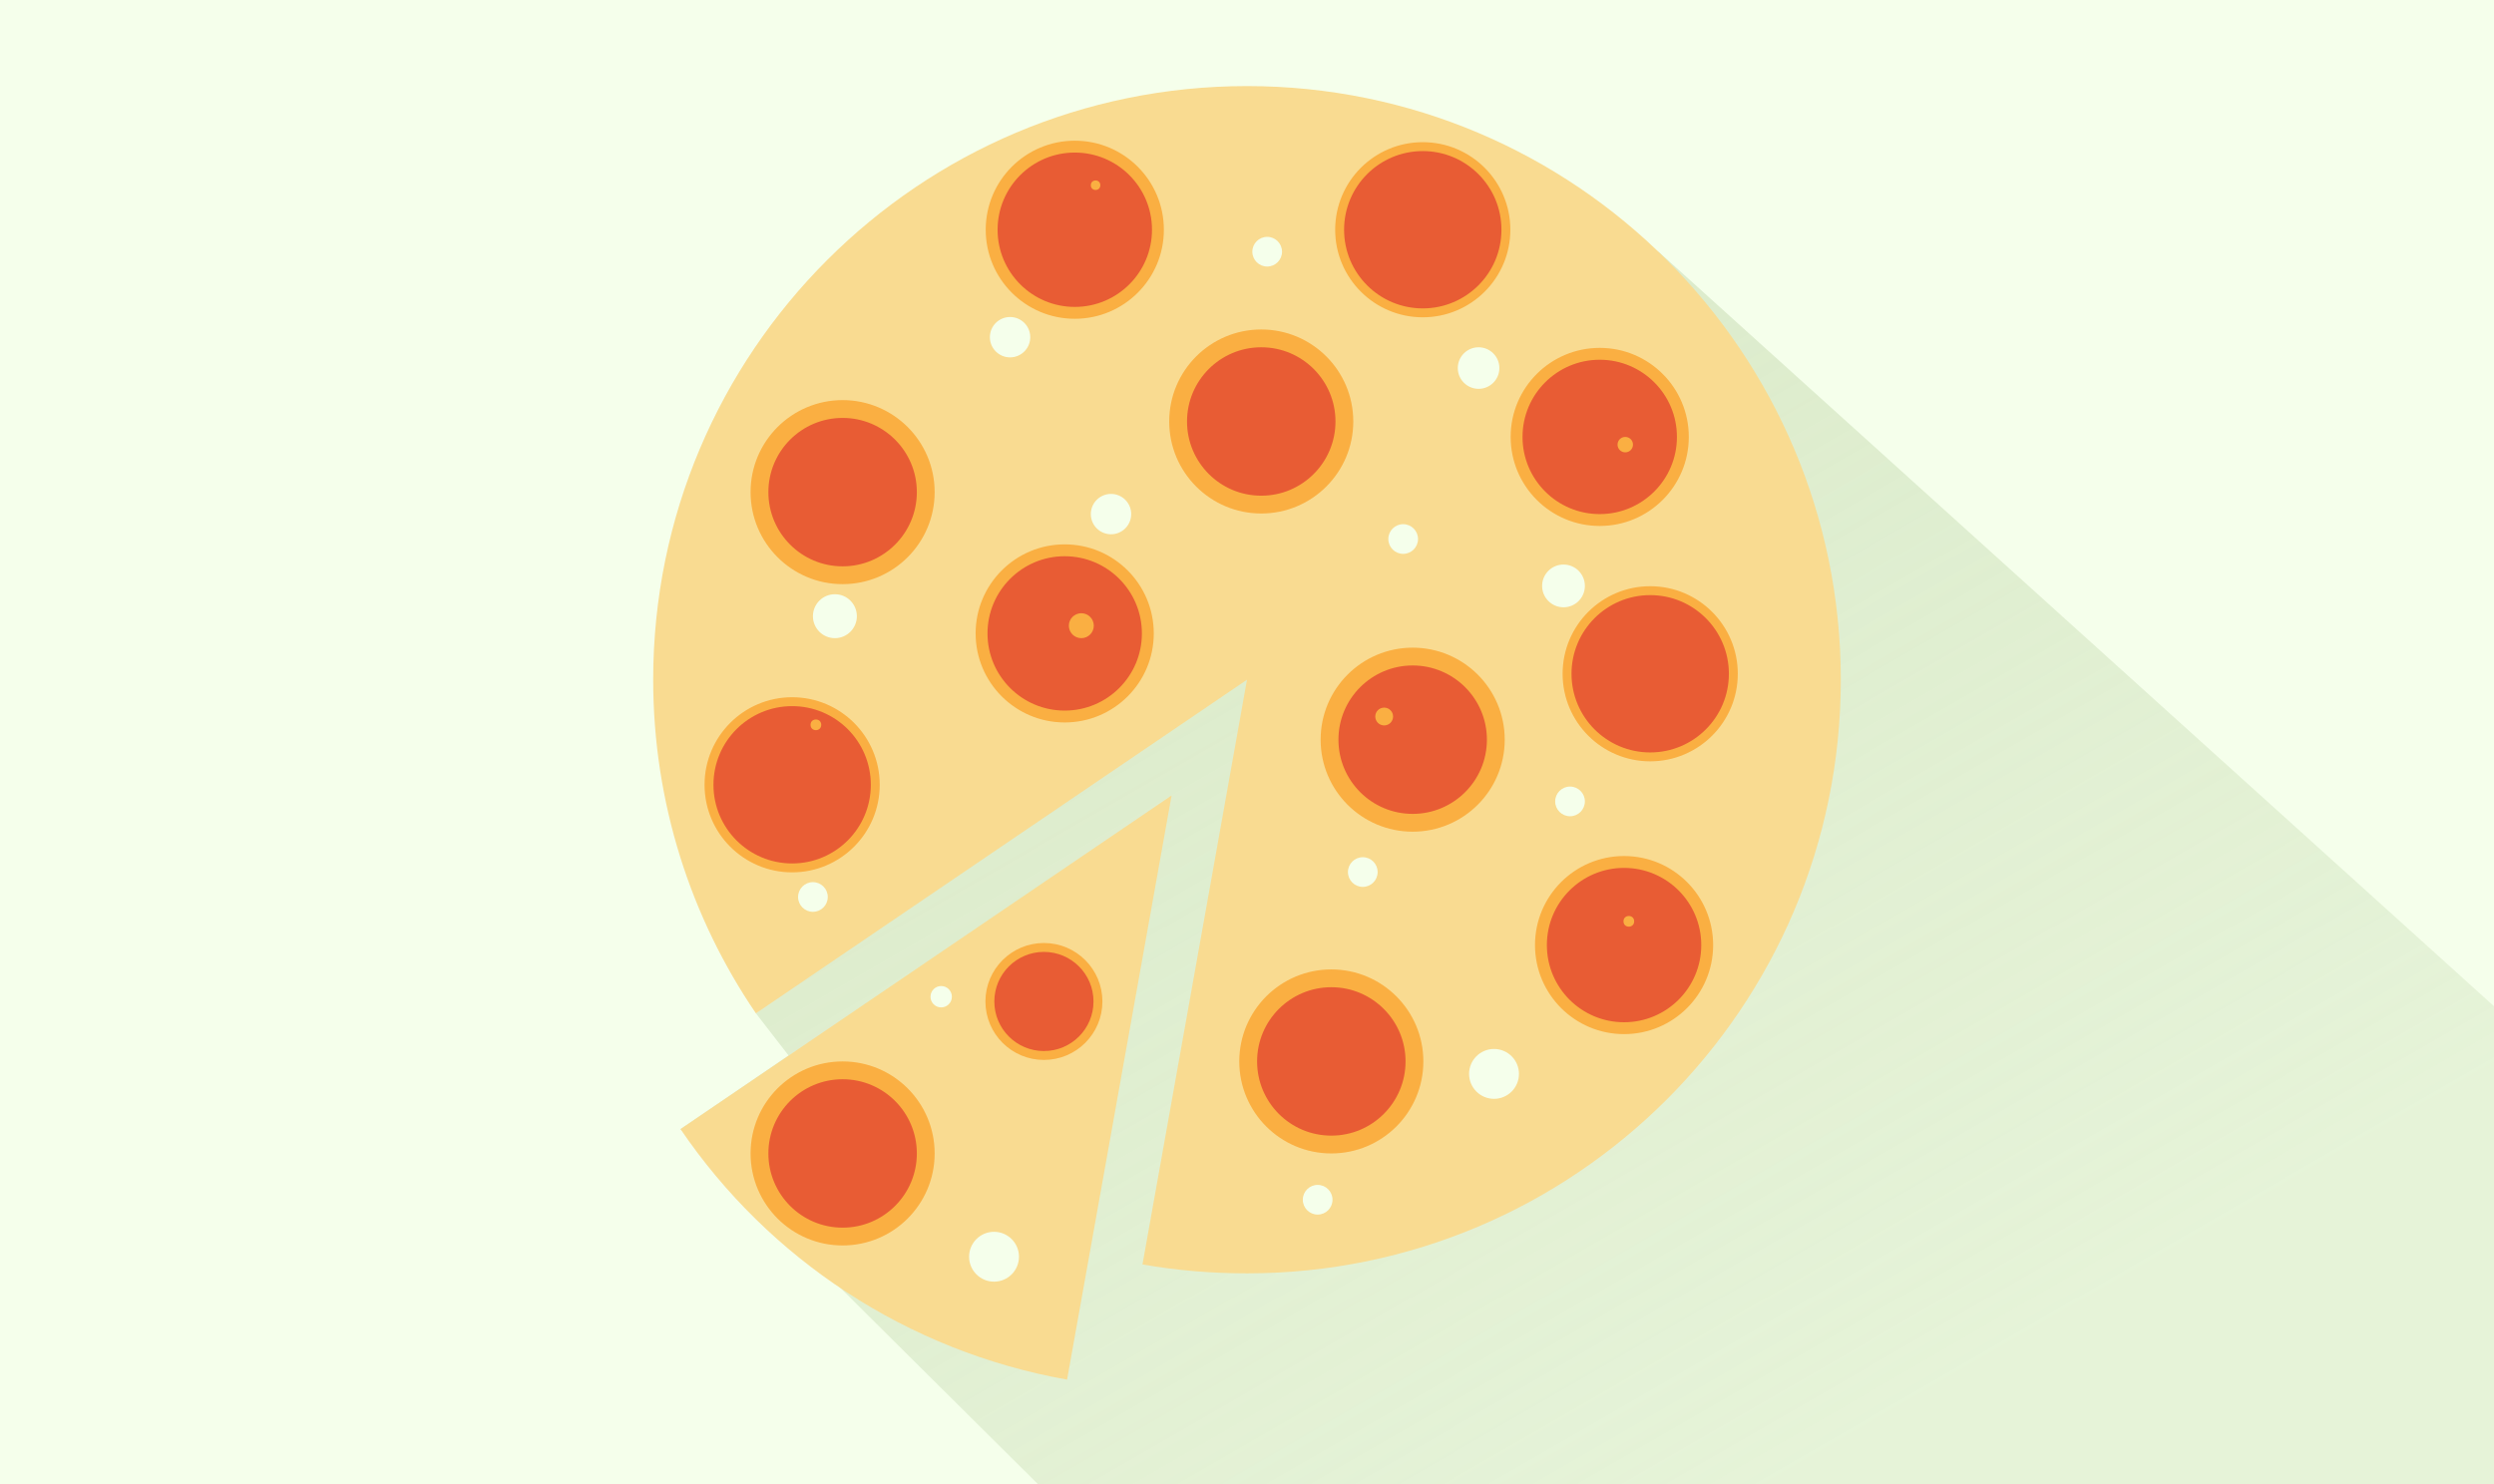 <?xml version="1.0" encoding="utf-8"?>
<!-- Generator: Adobe Illustrator 20.1.0, SVG Export Plug-In . SVG Version: 6.00 Build 0)  -->
<svg version="1.1" id="Layer_1" xmlns="http://www.w3.org/2000/svg" xmlns:xlink="http://www.w3.org/1999/xlink" x="0px" y="0px"
	 viewBox="0 0 420 250" style="enable-background:new 0 0 420 250;" xml:space="preserve">
<style type="text/css">
	.st0{fill:url(#SVGID_1_);}
	.st1{fill:url(#SVGID_2_);}
	.st2{fill:url(#SVGID_3_);}
	.st3{fill:url(#SVGID_4_);}
	.st4{fill:#F5FFEB;}
	.st5{fill:url(#SVGID_5_);}
	.st6{fill:#1E75BA;}
	.st7{fill:#2B398E;}
	.st8{fill:#262260;}
	.st9{opacity:0.7;}
	.st10{fill:#FFFFFF;}
	.st11{opacity:0.3;fill:#FFFFFF;}
	.st12{opacity:0.7;fill:#FFFFFF;}
	.st13{fill:url(#SVGID_8_);}
	.st14{opacity:0.5;fill:#FFFFFF;}
	.st15{filter:url(#Adobe_OpacityMaskFilter);}
	.st16{fill:url(#SVGID_10_);}
	.st17{opacity:0.55;mask:url(#SVGID_9_);}
	.st18{fill:#6D6E71;}
	.st19{fill:#A7A9AC;}
	.st20{fill:none;stroke:#231F20;stroke-width:0.25;stroke-miterlimit:10;}
	.st21{fill:#F1F2F2;}
	.st22{fill:#FFFFFF;stroke:#231F20;stroke-width:0.25;stroke-miterlimit:10;}
	.st23{fill:none;stroke:#000000;stroke-width:0.75;stroke-miterlimit:10;}
	.st24{fill:none;stroke:#000000;stroke-width:0.25;stroke-miterlimit:10;}
	.st25{fill:#010002;}
	.st26{opacity:0;}
	.st27{fill:#D1D3D4;}
	.st28{fill:#464646;}
	.st29{fill:url(#SVGID_13_);}
	.st30{filter:url(#Adobe_OpacityMaskFilter_1_);}
	.st31{fill:url(#SVGID_15_);}
	.st32{opacity:0.21;mask:url(#SVGID_14_);fill:#FFFFFF;}
	.st33{opacity:0.55;fill:url(#SVGID_16_);}
	.st34{fill:none;stroke:#2A2A2A;stroke-width:0.5;stroke-miterlimit:10;}
	.st35{opacity:0.55;fill:url(#SVGID_17_);}
	.st36{opacity:0.5;fill:#F5F6F8;}
	.st37{fill:url(#SVGID_18_);}
	.st38{fill:url(#SVGID_19_);}
	.st39{fill:url(#SVGID_20_);}
	.st40{fill:url(#SVGID_21_);}
	.st41{fill:#E0E0E0;}
	.st42{opacity:0.5;fill:url(#SVGID_22_);stroke:#EAECEE;stroke-width:0.25;stroke-miterlimit:10;}
	.st43{fill:url(#SVGID_23_);stroke:#E7EAED;stroke-width:0.25;stroke-miterlimit:10;}
	.st44{fill:none;stroke:#F5F6F8;stroke-width:0.5;stroke-miterlimit:10;}
	.st45{clip-path:url(#SVGID_25_);}
	.st46{fill:url(#SVGID_28_);}
	.st47{opacity:0.5;}
	.st48{filter:url(#Adobe_OpacityMaskFilter_2_);}
	.st49{mask:url(#SVGID_29_);}
	.st50{fill:#CECECE;}
	.st51{opacity:0.1;fill:#FFFFFF;}
	.st52{opacity:0.3;fill:url(#SVGID_30_);}
	.st53{fill:url(#SVGID_31_);}
	.st54{fill:#242426;}
	.st55{fill:url(#SVGID_32_);}
	.st56{fill:#080809;}
	.st57{fill:url(#SVGID_33_);}
	.st58{fill:#070B0A;}
	.st59{opacity:0.8;fill:#161A1B;}
	.st60{fill:url(#SVGID_34_);}
	.st61{fill:none;stroke:#FFFFFF;stroke-width:0.5;stroke-miterlimit:10;}
	.st62{fill:none;stroke:#000000;stroke-width:0.5;stroke-linecap:round;stroke-miterlimit:10;}
	.st63{fill:none;stroke:#231F20;stroke-width:0.1;stroke-miterlimit:10;}
	.st64{fill:#414042;}
	.st65{fill:#F1F2F2;stroke:#231F20;stroke-width:0.1;stroke-miterlimit:10;}
	.st66{fill:url(#SVGID_37_);}
	.st67{fill:none;stroke:#2A2A2A;stroke-width:0.25;stroke-miterlimit:10;}
	.st68{fill:url(#SVGID_40_);}
	.st69{filter:url(#Adobe_OpacityMaskFilter_3_);}
	.st70{fill:url(#SVGID_42_);}
	.st71{opacity:0.55;mask:url(#SVGID_41_);}
	.st72{fill:url(#SVGID_43_);}
	.st73{fill:url(#SVGID_44_);}
	.st74{fill:url(#SVGID_45_);}
	.st75{fill:url(#SVGID_46_);}
	.st76{opacity:0.55;fill:url(#SVGID_49_);}
	.st77{opacity:0.5;fill:url(#SVGID_50_);stroke:#EAECEE;stroke-width:0.25;stroke-miterlimit:10;}
	.st78{fill:url(#SVGID_51_);stroke:#E7EAED;stroke-width:0.25;stroke-miterlimit:10;}
	.st79{fill:url(#SVGID_54_);}
	.st80{opacity:0.55;fill:url(#SVGID_55_);}
	.st81{filter:url(#Adobe_OpacityMaskFilter_4_);}
	.st82{mask:url(#SVGID_56_);}
	.st83{opacity:0.3;fill:url(#SVGID_57_);}
	.st84{fill:url(#SVGID_58_);}
	.st85{fill:url(#SVGID_59_);}
	.st86{fill:url(#SVGID_60_);}
	.st87{fill:url(#SVGID_61_);}
	.st88{filter:url(#Adobe_OpacityMaskFilter_5_);}
	.st89{fill:url(#SVGID_63_);}
	.st90{opacity:0.21;mask:url(#SVGID_62_);fill:#FFFFFF;}
	.st91{clip-path:url(#SVGID_67_);}
	.st92{fill:url(#SVGID_68_);}
	.st93{clip-path:url(#SVGID_72_);}
	.st94{clip-path:url(#SVGID_72_);fill:url(#SVGID_75_);}
	.st95{fill:url(#SVGID_78_);}
	.st96{filter:url(#Adobe_OpacityMaskFilter_6_);}
	.st97{fill:url(#SVGID_80_);}
	.st98{opacity:0.55;mask:url(#SVGID_79_);}
	.st99{filter:url(#Adobe_OpacityMaskFilter_7_);}
	.st100{fill:url(#SVGID_82_);}
	.st101{opacity:0.21;mask:url(#SVGID_81_);fill:#FFFFFF;}
	.st102{filter:url(#Adobe_OpacityMaskFilter_8_);}
	.st103{mask:url(#SVGID_85_);}
	.st104{opacity:0.3;fill:url(#SVGID_86_);}
	.st105{fill:url(#SVGID_87_);}
	.st106{fill:url(#SVGID_88_);}
	.st107{fill:url(#SVGID_89_);}
	.st108{fill:url(#SVGID_90_);}
	.st109{opacity:0.55;fill:url(#SVGID_91_);}
	.st110{fill:url(#SVGID_94_);}
	.st111{fill:none;stroke:#AFAFAF;stroke-width:0.5;stroke-miterlimit:10;}
	.st112{fill:#8D8F91;}
	.st113{fill:#EDEDED;}
	.st114{clip-path:url(#SVGID_96_);}
	.st115{clip-path:url(#SVGID_98_);}
	.st116{fill:none;stroke:#231F20;stroke-linecap:round;stroke-miterlimit:10;}
	.st117{fill:#808080;}
	.st118{fill:none;stroke:#FFFFFF;stroke-width:2;stroke-linecap:round;stroke-miterlimit:10;}
	.st119{fill:url(#SVGID_101_);}
	.st120{fill:none;stroke:#000000;stroke-width:0.5;stroke-miterlimit:10;}
	.st121{fill:url(#SVGID_108_);}
	.st122{fill:url(#SVGID_109_);}
	.st123{filter:url(#Adobe_OpacityMaskFilter_9_);}
	.st124{fill:url(#SVGID_111_);}
	.st125{opacity:0.55;mask:url(#SVGID_110_);}
	.st126{opacity:0.55;fill:url(#SVGID_112_);}
	.st127{filter:url(#Adobe_OpacityMaskFilter_10_);}
	.st128{fill:url(#SVGID_114_);}
	.st129{opacity:0.21;mask:url(#SVGID_113_);fill:#FFFFFF;}
	.st130{filter:url(#Adobe_OpacityMaskFilter_11_);}
	.st131{mask:url(#SVGID_115_);}
	.st132{opacity:0.3;fill:url(#SVGID_116_);}
	.st133{fill:url(#SVGID_117_);}
	.st134{fill:url(#SVGID_118_);}
	.st135{fill:url(#SVGID_119_);}
	.st136{fill:url(#SVGID_120_);}
	.st137{clip-path:url(#SVGID_122_);}
	.st138{fill:url(#SVGID_123_);}
	.st139{opacity:0.55;fill:url(#SVGID_126_);}
	.st140{fill:url(#SVGID_127_);stroke:#E7EAED;stroke-width:0.25;stroke-miterlimit:10;}
	.st141{clip-path:url(#SVGID_129_);}
	.st142{fill:url(#SVGID_132_);}
	.st143{opacity:0.5;fill:#FFFFFF;stroke:#EAECEE;stroke-width:0.25;stroke-miterlimit:10;}
	.st144{fill:url(#SVGID_133_);}
	.st145{fill:url(#SVGID_134_);}
	.st146{fill:url(#SVGID_135_);}
	.st147{fill:url(#SVGID_136_);}
	.st148{fill:#F9DB91;}
	.st149{fill:#E85C34;stroke:#FAAF42;stroke-width:1.5;stroke-miterlimit:10;}
	.st150{fill:#E85C34;stroke:#FAAF42;stroke-width:3;stroke-miterlimit:10;}
	.st151{fill:#E85C34;stroke:#FAAF42;stroke-width:2;stroke-miterlimit:10;}
	.st152{fill:#FAAF42;}
	.st153{clip-path:url(#SVGID_138_);fill:url(#SVGID_139_);}
	.st154{clip-path:url(#SVGID_138_);fill:#F7F7E7;}
	.st155{clip-path:url(#SVGID_138_);fill:#E8F8F9;}
	.st156{clip-path:url(#SVGID_138_);fill:#FFFFF8;}
	.st157{clip-path:url(#SVGID_138_);fill:url(#SVGID_140_);}
	.st158{clip-path:url(#SVGID_138_);fill:url(#SVGID_141_);}
	.st159{clip-path:url(#SVGID_138_);fill:url(#SVGID_142_);}
	.st160{clip-path:url(#SVGID_138_);fill:url(#SVGID_143_);}
	.st161{clip-path:url(#SVGID_138_);fill:url(#SVGID_144_);}
	.st162{clip-path:url(#SVGID_138_);fill:url(#SVGID_145_);}
	.st163{clip-path:url(#SVGID_138_);fill:url(#SVGID_146_);}
	.st164{clip-path:url(#SVGID_138_);fill:url(#SVGID_147_);}
	.st165{clip-path:url(#SVGID_138_);fill:url(#SVGID_148_);}
	.st166{clip-path:url(#SVGID_138_);fill:url(#SVGID_149_);}
	.st167{clip-path:url(#SVGID_138_);fill:url(#SVGID_150_);}
	.st168{clip-path:url(#SVGID_138_);fill:url(#SVGID_151_);}
	.st169{clip-path:url(#SVGID_138_);fill:url(#SVGID_152_);}
	.st170{clip-path:url(#SVGID_138_);fill:#FFF5CA;}
	.st171{clip-path:url(#SVGID_138_);}
	.st172{fill:#9FEDFF;}
	.st173{fill:none;stroke:#9FEDFF;stroke-width:2;stroke-linecap:round;stroke-miterlimit:10;}
	.st174{fill:none;stroke:#9FEDFF;stroke-linecap:round;stroke-miterlimit:10;}
	.st175{fill:none;stroke:#A2DDC9;stroke-width:0.5;stroke-linecap:round;stroke-miterlimit:10;}
	.st176{fill:none;stroke:#A2DDC9;stroke-linecap:round;stroke-miterlimit:10;}
	.st177{fill:none;stroke:#A2DDC9;stroke-width:2;stroke-linecap:round;stroke-miterlimit:10;}
	.st178{fill:#A2DDC9;}
	.st179{fill:none;stroke:#A2DDC9;stroke-miterlimit:10;}
	.st180{clip-path:url(#SVGID_138_);fill:#FFFFFF;}
	.st181{clip-path:url(#SVGID_138_);fill:url(#SVGID_153_);}
	.st182{clip-path:url(#SVGID_138_);fill:url(#SVGID_154_);}
	.st183{clip-path:url(#SVGID_138_);fill:#E9492A;stroke:#D13D2A;stroke-width:0.25;stroke-miterlimit:10;}
	.st184{fill:#D13D2A;}
	.st185{clip-path:url(#SVGID_138_);fill:url(#SVGID_155_);}
	.st186{clip-path:url(#SVGID_138_);fill:#633B16;}
	.st187{clip-path:url(#SVGID_138_);fill:#E9492A;}
	.st188{clip-path:url(#SVGID_138_);fill:#D13D2A;}
	.st189{clip-path:url(#SVGID_138_);fill:url(#SVGID_156_);}
	.st190{fill:url(#SVGID_157_);}
	.st191{fill:url(#SVGID_158_);}
	.st192{fill:#D1CEE7;}
	.st193{fill:#C0B1C8;}
	.st194{fill:#58516D;}
	.st195{fill:#473D5B;}
	.st196{fill:#5E577A;}
	.st197{fill:#584A5F;}
	.st198{fill:#4A516C;}
	.st199{fill:#564C62;}
	.st200{fill:#615C7F;}
	.st201{fill:#746273;}
	.st202{fill:#5F5368;}
	.st203{fill:#504F6B;}
	.st204{fill:#515885;}
	.st205{fill:#9B8BA1;}
	.st206{fill:#B5AABB;}
	.st207{fill:#625873;}
	.st208{fill:#616286;}
	.st209{fill:#50557E;}
	.st210{fill:#67607D;}
	.st211{fill:#D1CFDD;}
	.st212{fill:#D1C7DE;}
	.st213{fill:#7F7890;}
	.st214{fill:#4A4A6D;}
	.st215{fill:#D1F1FF;}
	.st216{fill:#D1FEFF;}
	.st217{fill:#BAA6BB;}
	.st218{fill:#D1C5DA;}
	.st219{fill:#BFADBD;}
	.st220{fill:#867A90;}
	.st221{fill:#C0B0BF;}
	.st222{fill:#6A5A6B;}
	.st223{fill:#9C8EA5;}
	.st224{fill:#5A5167;}
	.st225{fill:#72687D;}
	.st226{fill:#4D4869;}
	.st227{fill:#4A4369;}
	.st228{fill:#44405E;}
	.st229{fill:#3E3757;}
	.st230{fill:#4F4A6F;}
	.st231{fill:#574F69;}
	.st232{fill:#5F596F;}
	.st233{fill:#BBA4BC;}
	.st234{fill:#D1EDFC;}
	.st235{fill:#756C82;}
	.st236{fill:#575578;}
	.st237{fill:#5D576F;}
	.st238{fill:#363B66;}
	.st239{fill:#302E56;}
	.st240{fill:#3F3B5C;}
	.st241{fill:#4E4867;}
	.st242{fill:#554E6D;}
	.st243{fill:#D1D3F3;}
	.st244{fill:#4D5281;}
	.st245{fill:#6F739C;}
	.st246{fill:#54547E;}
	.st247{fill:#4D507A;}
	.st248{fill:#575479;}
	.st249{fill:#7B7699;}
	.st250{fill:#4C4662;}
	.st251{fill:#565679;}
	.st252{fill:#524B6A;}
	.st253{fill:#504C6D;}
	.st254{fill:#413A5A;}
	.st255{fill:#3F4061;}
	.st256{fill:#32304C;}
	.st257{fill:#5E5C7C;}
	.st258{fill:#2C2645;}
	.st259{fill:#232245;}
	.st260{fill:#9793AD;}
	.st261{fill:#575371;}
	.st262{fill:#B7B1CC;}
	.st263{fill:#BBB1CA;}
	.st264{fill:#9F99B3;}
	.st265{fill:#A9A3C4;}
	.st266{fill:#68647D;}
	.st267{fill:#3D3A5A;}
	.st268{fill:#776F8B;}
	.st269{fill:#474567;}
	.st270{fill:#3D3860;}
	.st271{fill:#3C3958;}
	.st272{fill:#3B3754;}
	.st273{fill:#5A5775;}
	.st274{fill:#3E3A58;}
	.st275{fill:#776E88;}
	.st276{fill:#534D6D;}
	.st277{fill:#352F4F;}
	.st278{fill:#251F40;}
	.st279{fill:#282743;}
	.st280{fill:#343044;}
	.st281{fill:#332A4F;}
	.st282{fill:#3B3A59;}
	.st283{fill:#685D6F;}
	.st284{fill:#332A48;}
	.st285{fill:#302D51;}
	.st286{fill:#241C3D;}
	.st287{fill:#333052;}
	.st288{fill:#7E7899;}
	.st289{fill:#5D5572;}
	.st290{fill:#4E4767;}
	.st291{fill:#453B57;}
	.st292{fill:#513F59;}
	.st293{fill:#3F283C;}
	.st294{fill:#3F3758;}
	.st295{fill:#321F33;}
	.st296{fill:#281F40;}
	.st297{fill:#2C264C;}
	.st298{fill:#342847;}
	.st299{fill:#635A70;}
	.st300{fill:#756272;}
	.st301{fill:#3D2D3C;}
	.st302{fill:#553B46;}
	.st303{fill:#5A434E;}
	.st304{fill:#998395;}
	.st305{fill:#464761;}
	.st306{fill:#5D5978;}
	.st307{fill:#544668;}
	.st308{fill:#342E4B;}
	.st309{fill:#453554;}
	.st310{fill:#342C49;}
	.st311{fill:#422548;}
	.st312{fill:#362B4E;}
	.st313{fill:#4D3053;}
	.st314{fill:#583652;}
	.st315{fill:#807CA1;}
	.st316{fill:#3C3A5B;}
	.st317{fill:#766A89;}
	.st318{fill:#3D3958;}
	.st319{fill:#A296B1;}
	.st320{fill:#3A2E4E;}
	.st321{fill:#4E3254;}
	.st322{fill:#9B90A7;}
	.st323{fill:#9C8BA0;}
	.st324{fill:#BEB3CA;}
	.st325{fill:#2F2C4B;}
	.st326{fill:#423153;}
	.st327{fill:#453F60;}
	.st328{fill:#362F53;}
	.st329{fill:#463C5F;}
	.st330{fill:#2A2641;}
	.st331{fill:#86727F;}
	.st332{fill:#6A576D;}
	.st333{fill:#58475B;}
	.st334{fill:none;stroke:#4F22FF;stroke-miterlimit:10;}
	.st335{fill:#474365;}
	.st336{fill:#423E64;}
	.st337{fill:#41385E;}
	.st338{fill:#493A5C;}
	.st339{fill:#3A2C4F;}
	.st340{fill:#2C284B;}
	.st341{fill:#2F294C;}
	.st342{fill:#3D395D;}
	.st343{fill:#8380A3;}
	.st344{fill:#9E97B7;}
	.st345{fill:#CAC2E2;}
	.st346{fill:#A098B7;}
	.st347{fill:#ABA4C2;}
	.st348{fill:#463559;}
	.st349{fill:#4F395D;}
	.st350{fill:#43375D;}
	.st351{fill:#332F54;}
	.st352{fill:#50395B;}
	.st353{fill:#4A3C5D;}
	.st354{fill:#9E93AE;}
	.st355{fill:#47466D;}
	.st356{fill:#41385A;}
	.st357{fill:#363054;}
	.st358{fill:#3D3F68;}
	.st359{fill:#564F72;}
	.st360{fill:#D1EFFF;}
	.st361{fill:#44416A;}
	.st362{fill:#D1F6FF;}
	.st363{fill:#D1D7EF;}
	.st364{fill:#756F94;}
	.st365{fill:#D1EDFF;}
	.st366{fill:#D1F9FF;}
	.st367{fill:#A090AD;}
	.st368{fill:#D1FBFF;}
	.st369{fill:#D1D1E5;}
	.st370{fill:#D1ECFE;}
	.st371{fill:#B9A8BB;}
	.st372{fill:#D1E5F4;}
	.st373{fill:#BBAFC0;}
	.st374{fill:#9D8896;}
	.st375{fill:#BEA9B4;}
	.st376{fill:#89788B;}
	.st377{fill:#D1CBD9;}
	.st378{fill:#6E6172;}
	.st379{fill:#675766;}
	.st380{fill:#766D83;}
	.st381{fill:#ACA2BF;}
	.st382{fill:#5C4D5A;}
	.st383{fill:#D1D7E6;}
	.st384{fill:#AE9DAB;}
	.st385{fill:#726471;}
	.st386{fill:#5E5363;}
	.st387{fill:#463E54;}
	.st388{fill:#69637F;}
	.st389{fill:#847483;}
	.st390{fill:#D1D9E6;}
	.st391{fill:#D1C8D3;}
	.st392{fill:#382E42;}
	.st393{fill:#514757;}
	.st394{fill:#76677C;}
	.st395{fill:#4C4056;}
	.st396{fill:#3E364C;}
	.st397{fill:#463659;}
	.st398{fill:#9F8C9C;}
	.st399{fill:#D1ECFB;}
	.st400{fill:#CFC1C8;}
	.st401{fill:#D1D1DE;}
	.st402{fill:#605064;}
	.st403{fill:#A492A6;}
	.st404{fill:#54485B;}
	.st405{fill:#413951;}
	.st406{fill:#4E485E;}
	.st407{fill:#736A7F;}
	.st408{fill:#665D72;}
	.st409{fill:#D1C8E2;}
	.st410{fill:#786A84;}
	.st411{fill:#594E61;}
	.st412{fill:#533F56;}
	.st413{fill:#757090;}
	.st414{fill:#4F475E;}
	.st415{fill:#695969;}
	.st416{fill:#554D64;}
	.st417{fill:#574C6D;}
	.st418{fill:#3E334A;}
	.st419{fill:#58495C;}
	.st420{fill:#CDC0D3;}
	.st421{fill:#D1DAED;}
	.st422{fill:#B5A8BA;}
	.st423{fill:#514960;}
	.st424{fill:#716376;}
	.st425{fill:#51629B;}
	.st426{fill:#515A92;}
	.st427{fill:#546BA4;}
	.st428{fill:#687CB9;}
	.st429{fill:#6372AD;}
	.st430{fill:#8189BF;}
	.st431{fill:#626EA2;}
	.st432{fill:#616798;}
	.st433{fill:#9596C6;}
	.st434{fill:#686FA0;}
	.st435{fill:#ACAED6;}
	.st436{fill:#7677A9;}
	.st437{fill:#373B6C;}
	.st438{fill:#242147;}
	.st439{fill:#26294C;}
	.st440{fill:#2C2A5A;}
	.st441{fill:#1F1C3E;}
	.st442{fill:#2E2E5E;}
	.st443{fill:#2F3660;}
	.st444{fill:#3D4478;}
	.st445{fill:#6883BC;}
	.st446{fill:#495A92;}
	.st447{fill:#41477D;}
	.st448{fill:#6970A4;}
	.st449{fill:#4D629C;}
	.st450{fill:#404B80;}
	.st451{fill:#3D4170;}
	.st452{fill:#4D5181;}
	.st453{fill:#48588D;}
	.st454{fill:#5F6593;}
	.st455{fill:#B8BDE9;}
	.st456{fill:#676590;}
	.st457{fill:#62628B;}
	.st458{fill:#424C7D;}
	.st459{fill:#31325E;}
	.st460{fill:#5C5983;}
	.st461{fill:#44416D;}
	.st462{fill:#5D527E;}
	.st463{fill:#C7BEE1;}
	.st464{fill:#4E466F;}
	.st465{fill:#53435F;}
	.st466{fill:#40365E;}
	.st467{fill:#393A6C;}
	.st468{fill:#38345B;}
	.st469{fill:#403F6C;}
	.st470{fill:#434475;}
	.st471{fill:#4B568A;}
	.st472{fill:#484165;}
	.st473{fill:#483C5C;}
	.st474{fill:#433754;}
	.st475{fill:#392D4B;}
	.st476{fill:#372849;}
	.st477{fill:#382C4B;}
	.st478{fill:#453A59;}
	.st479{fill:#49415C;}
	.st480{fill:#88819B;}
	.st481{fill:#655C78;}
	.st482{fill:#938DA6;}
	.st483{fill:#837C96;}
	.st484{fill:#736B85;}
	.st485{fill:#352D4A;}
	.st486{fill:#2F2543;}
	.st487{fill:#3B2C4D;}
	.st488{fill:#2B203D;}
	.st489{fill:#7A7193;}
	.st490{fill:#8C84A0;}
	.st491{fill:#716585;}
	.st492{fill:#685C7C;}
	.st493{fill:#594D6C;}
	.st494{fill:#4C4366;}
	.st495{fill:#53496A;}
	.st496{fill:#8A819F;}
	.st497{fill:#5C5273;}
	.st498{fill:#736984;}
	.st499{fill:#635A78;}
	.st500{fill:#5F5571;}
	.st501{fill:#6B617F;}
	.st502{fill:#514B68;}
	.st503{fill:#584E71;}
	.st504{fill:#C5BBD9;}
	.st505{fill:#AEA6C4;}
	.st506{fill:#837C9A;}
	.st507{fill:#9D96B4;}
	.st508{fill:#9991B0;}
	.st509{fill:#5D70A6;}
	.st510{fill:#22204C;}
	.st511{fill:#3C2D51;}
	.st512{fill:#4D4B83;}
	.st513{fill:#454465;}
	.st514{fill:#534F78;}
	.st515{fill:#8D8CAE;}
	.st516{fill:#9693B3;}
	.st517{fill:#D1D6F2;}
	.st518{fill:#9A94B0;}
	.st519{fill:#B4ADCD;}
	.st520{fill:#A9A2BE;}
	.st521{fill:#D1C9E7;}
	.st522{fill:#D1DCFF;}
	.st523{fill:#596092;}
	.st524{fill:#474E79;}
	.st525{fill:#585E86;}
	.st526{fill:#B7B1CE;}
	.st527{fill:#504F74;}
	.st528{fill:#5B5C81;}
	.st529{fill:#706D8C;}
	.st530{fill:#8F8AA8;}
	.st531{fill:#3A3C6B;}
	.st532{fill:#3C4376;}
	.st533{fill:#49568A;}
	.st534{fill:#262650;}
	.st535{fill:#313360;}
	.st536{fill:#3B4679;}
	.st537{fill:#36386B;}
	.st538{fill:#313E6C;}
	.st539{fill:#302B52;}
	.st540{fill:#403A61;}
	.st541{fill:#312E51;}
	.st542{fill:#3D497A;}
	.st543{fill:#313A6D;}
	.st544{fill:#373662;}
	.st545{fill:#312C59;}
	.st546{fill:#2F315C;}
	.st547{fill:#272B55;}
	.st548{fill:#2E2C55;}
	.st549{fill:#33335B;}
	.st550{fill:#39355D;}
	.st551{fill:#585579;}
	.st552{fill:#3E3356;}
	.st553{fill:#2C2A4F;}
	.st554{fill:#37335A;}
	.st555{fill:#473D63;}
	.st556{fill:#2A224C;}
	.st557{fill:#332945;}
	.st558{fill:#46374E;}
	.st559{fill:#241938;}
	.st560{fill:#3F304C;}
	.st561{fill:#B0B1D7;}
	.st562{fill:#BCB4DF;}
	.st563{fill:#2E2F5C;}
	.st564{fill:#373C60;}
	.st565{fill:#535A8B;}
	.st566{fill:#515586;}
	.st567{fill:#2C274F;}
	.st568{fill:#3A3866;}
	.st569{fill:#454D7D;}
	.st570{fill:#39426D;}
	.st571{fill:#272752;}
	.st572{fill:#27244C;}
	.st573{fill:#352E59;}
	.st574{fill:#3E345D;}
	.st575{fill:#6B5B7A;}
	.st576{fill:#695979;}
	.st577{fill:#473248;}
	.st578{fill:#776683;}
	.st579{fill:#605472;}
	.st580{fill:#3D293F;}
	.st581{fill:#533E59;}
	.st582{fill:#9B8AA8;}
	.st583{fill:#32345E;}
	.st584{fill:#5A6393;}
	.st585{fill:#C9C4ED;}
	.st586{fill:#4B3C5B;}
	.st587{fill:#2C2754;}
	.st588{fill:#4F4B6A;}
	.st589{fill:#423D5A;}
	.st590{fill:#A09EC2;}
	.st591{fill:#8680A6;}
	.st592{fill:#B0A7BA;}
	.st593{fill:#565471;}
	.st594{fill:#5A5571;}
	.st595{fill:#8E869B;}
	.st596{fill:#5D5976;}
	.st597{fill:#494561;}
	.st598{fill:#443F5E;}
	.st599{fill:#322E55;}
	.st600{fill:#27254C;}
	.st601{fill:#353D69;}
	.st602{fill:#292952;}
	.st603{fill:#2F2850;}
	.st604{fill:#2F2E54;}
	.st605{fill:#2E3D6E;}
	.st606{fill:#283970;}
	.st607{fill:#334D7F;}
	.st608{fill:#3A4980;}
	.st609{fill:#616B9E;}
	.st610{fill:#6E77A9;}
	.st611{fill:#D1DBFF;}
	.st612{fill:#9DA2CF;}
	.st613{fill:#8081AE;}
	.st614{fill:#B2B1DD;}
	.st615{fill:#58516E;}
	.st616{fill:#3F3C5D;}
	.st617{fill:#353153;}
	.st618{fill:#3C3A5C;}
	.st619{fill:#324071;}
	.st620{fill:#3A467F;}
	.st621{fill:#364479;}
	.st622{fill:#8F92C1;}
	.st623{fill:#414A7F;}
	.st624{fill:#475187;}
	.st625{fill:#3A5082;}
	.st626{fill:#2F4980;}
	.st627{fill:#41598E;}
	.st628{fill:#3D5186;}
	.st629{fill:#405388;}
	.st630{fill:#536AA3;}
	.st631{fill:#5A6192;}
	.st632{fill:#54659D;}
	.st633{fill:#47639D;}
	.st634{fill:#4C68A5;}
	.st635{fill:#5D5B81;}
	.st636{fill:#7393CD;}
	.st637{fill:#6978AC;}
	.st638{fill:#605970;}
	.st639{fill:#6F6781;}
	.st640{fill:#716F8E;}
	.st641{fill:#53486D;}
	.st642{fill:#4B3F60;}
	.st643{fill:#887E92;}
	.st644{fill:#4C63A7;}
	.st645{fill:#697FB6;}
	.st646{fill:#516BA7;}
	.st647{fill:#5B71AA;}
	.st648{fill:#6177B7;}
	.st649{fill:#6A7EC0;}
	.st650{fill:#0F1845;}
	.st651{fill:#99ACE3;}
	.st652{fill:#AAA9D3;}
	.st653{fill:#9B95AB;}
	.st654{fill:#8C82A4;}
	.st655{fill:#4E4360;}
	.st656{fill:#857B95;}
	.st657{fill:#625671;}
	.st658{fill:#584D68;}
	.st659{fill:#69647C;}
	.st660{fill:#66617B;}
	.st661{fill:#2A2448;}
	.st662{fill:#403F62;}
	.st663{fill:#B4C0DF;}
	.st664{fill:#23385C;}
	.st665{fill:#96ADD6;}
	.st666{fill:#ADC3E3;}
	.st667{fill:#D1FFFF;}
	.st668{fill:#AEB8E5;}
	.st669{fill:#8F90B3;}
	.st670{fill:#4E495B;}
	.st671{fill:#665D73;}
	.st672{fill:#443A52;}
	.st673{fill:#493E5A;}
	.st674{fill:#2D2241;}
	.st675{fill:#796F87;}
	.st676{fill:#71667D;}
	.st677{fill:#584D6B;}
	.st678{fill:#405086;}
	.st679{fill:#434771;}
	.st680{fill:#B1C8FB;}
	.st681{fill:#5A6DAE;}
	.st682{fill:#475C98;}
	.st683{fill:#4C4463;}
	.st684{fill:#3D3953;}
	.st685{fill:#463F5D;}
	.st686{fill:#30315B;}
	.st687{fill:#373861;}
	.st688{fill:#31C4B2;}
	.st689{fill:#138085;}
	.st690{fill:#137E84;}
	.st691{fill:#35B2BC;}
	.st692{fill:#208493;}
	.st693{fill:#1D868A;}
	.st694{fill:#047D89;}
	.st695{fill:#167C80;}
	.st696{fill:#17787E;}
	.st697{fill:#318589;}
	.st698{fill:#157A82;}
	.st699{fill:#4AA1A8;}
	.st700{fill:#20A0A9;}
	.st701{fill:#59ACB0;}
	.st702{fill:#198E95;}
	.st703{fill:#13797D;}
	.st704{fill:#189297;}
	.st705{fill:#198087;}
	.st706{fill:#1D8A8F;}
	.st707{fill:#137075;}
	.st708{fill:#127982;}
	.st709{fill:#106F75;}
	.st710{fill:#288E92;}
	.st711{fill:#1E878D;}
	.st712{fill:#208388;}
	.st713{fill:#157780;}
	.st714{fill:#15767D;}
	.st715{fill:#14979F;}
	.st716{fill:#176C6F;}
	.st717{fill:#2C989B;}
	.st718{fill:#137B7E;}
	.st719{fill:none;stroke:#42412F;stroke-width:2;stroke-miterlimit:10;}
	.st720{fill:#3E2000;}
	.st721{fill:#C49B41;}
	.st722{fill:#9F7C28;}
	.st723{fill:#C29C19;}
	.st724{fill:#EFB426;}
	.st725{fill:#E8B222;}
	.st726{fill:#FFED9F;}
	.st727{fill:#FFE578;}
	.st728{fill:#BF9513;}
	.st729{fill:#2A2B15;}
	.st730{fill:#382E25;}
	.st731{fill:#272018;}
	.st732{fill:#E9B41D;}
	.st733{fill:#A28124;}
	.st734{fill:#4D4531;}
	.st735{fill:#271D0E;}
	.st736{fill:#A08B49;}
	.st737{fill:#957620;}
	.st738{fill:#413B33;}
	.st739{fill:#473D3C;}
	.st740{fill:#433B5F;}
	.st741{fill:#4D455E;}
	.st742{fill:#403B31;}
	.st743{fill:#4A4166;}
	.st744{fill:#DCD8FF;}
	.st745{fill:#ECC118;}
	.st746{fill:none;stroke:#2698FF;stroke-miterlimit:10;}
	.st747{fill:#687A3E;}
	.st748{fill:#6C677E;}
	.st749{fill:#514D42;}
	.st750{fill:#58563E;}
	.st751{fill:#D8B41D;}
	.st752{fill:#E3AA24;}
	.st753{fill:#A87E08;}
	.st754{fill:#967B09;}
	.st755{fill:#DCB41F;}
	.st756{fill:#C7951A;}
	.st757{fill:#B68312;}
	.st758{fill:#DB9D14;}
	.st759{fill:#FFF88D;}
	.st760{fill:#AA8628;}
	.st761{fill:#4C433F;}
	.st762{fill:#1D1611;}
	.st763{fill:#696064;}
	.st764{fill:#0A060A;}
	.st765{fill:#0F0826;}
	.st766{fill:#D29B17;}
	.st767{fill:#CB9E1C;}
	.st768{fill:#DBA53A;}
	.st769{fill:#7D6206;}
	.st770{fill:#937611;}
	.st771{fill:#161200;}
	.st772{fill:#2E2618;}
	.st773{fill:#241715;}
	.st774{fill:#FFFF77;}
	.st775{fill:#25241C;}
	.st776{fill:#976C0D;}
	.st777{fill:#C18A11;}
	.st778{fill:#BD8C11;}
	.st779{fill:#211817;}
	.st780{fill:#D3990D;}
	.st781{fill:#966D0C;}
	.st782{fill:#060305;}
	.st783{fill:#795A0C;}
	.st784{fill:#120B04;}
	.st785{fill:#221D0F;}
	.st786{fill:#27241E;}
	.st787{fill:#261D16;}
	.st788{fill:#2D2419;}
	.st789{fill:#1A140F;}
	.st790{fill:#19130E;}
	.st791{fill:#D8A61A;}
	.st792{fill:#C69720;}
	.st793{fill:#CE9921;}
	.st794{fill:#C49632;}
	.st795{fill:#CC9D33;}
	.st796{fill:#0F0C08;}
	.st797{fill:#795D0B;}
	.st798{fill:#59420F;}
	.st799{fill:#332102;}
	.st800{fill:#1C1610;}
	.st801{fill:#110E0A;}
	.st802{fill:#110B09;}
	.st803{fill:#150F0A;}
	.st804{fill:#D2AA33;}
	.st805{fill:#EAB94E;}
	.st806{fill:#92710D;}
	.st807{fill:#806707;}
	.st808{fill:#231D0B;}
	.st809{fill:#160900;}
	.st810{fill:#150000;}
	.st811{fill:#1F1914;}
	.st812{fill:#2A221B;}
	.st813{fill:#281906;}
	.st814{fill:#E9DCA3;}
	.st815{fill:#070108;}
	.st816{fill:#130D07;}
	.st817{fill:#E8AE3A;}
	.st818{fill:#6D5207;}
	.st819{fill:#FAEB8B;}
	.st820{fill:#1C0F0B;}
	.st821{fill:#413A30;}
	.st822{fill:#301909;}
	.st823{fill:#2B201B;}
	.st824{fill:#D59E14;}
	.st825{fill:#D8A114;}
	.st826{fill:#332117;}
	.st827{fill:#362615;}
	.st828{fill:#534E2B;}
	.st829{fill:#252913;}
	.st830{fill:#736652;}
	.st831{fill:#120D09;}
	.st832{fill:#231D16;}
	.st833{fill:#0D0A05;}
	.st834{fill:#231200;}
	.st835{fill:#14100B;}
	.st836{fill:#0C0906;}
	.st837{fill:#1E1711;}
	.st838{fill:#15100B;}
	.st839{fill:#19130A;}
	.st840{fill:#F7FDE8;}
	.st841{fill:#19120D;}
	.st842{fill:#0B0906;}
	.st843{fill:#DFF4F3;}
	.st844{fill:#0C0A06;}
	.st845{fill:#211A12;}
	.st846{fill:#330E00;}
	.st847{fill:#A87712;}
	.st848{fill:#211519;}
	.st849{fill:#DAA51C;}
	.st850{fill:#251B1A;}
	.st851{fill:#281E15;}
	.st852{fill:#0A0705;}
	.st853{fill:#190303;}
	.st854{fill:#150F09;}
	.st855{fill:#0C0D03;}
	.st856{fill:#070701;}
	.st857{fill:#1C0C01;}
	.st858{fill:#FEFFC0;}
	.st859{fill:#1F1A12;}
	.st860{fill:#695D44;}
	.st861{fill:#594C3B;}
	.st862{fill:#FEFF87;}
	.st863{fill:#372A25;}
	.st864{fill:#99832E;}
	.st865{fill:#C69430;}
	.st866{fill:#A88536;}
	.st867{fill:#3B331A;}
	.st868{fill:#130E09;}
	.st869{fill:#120F0A;}
	.st870{fill:#605849;}
	.st871{fill:#5B5245;}
	.st872{fill:#0F0B06;}
	.st873{fill:#2B2219;}
	.st874{fill:#62594A;}
	.st875{fill:#1B110C;}
	.st876{fill:#DB9D12;}
	.st877{fill:#C69738;}
	.st878{fill:#A87102;}
	.st879{fill:#F2F2CC;}
	.st880{fill:#E9E5B3;}
	.st881{fill:#F9F7CC;}
	.st882{fill:#F7F9CD;}
	.st883{fill:#C9A642;}
	.st884{fill:#F6CB34;}
	.st885{fill:#F9F065;}
	.st886{fill:#906C2E;}
	.st887{fill:#B48E2F;}
	.st888{fill:#372E20;}
	.st889{fill:#A89245;}
	.st890{fill:#DBCDAB;}
	.st891{fill:#EBE9CE;}
	.st892{fill:#E0A103;}
	.st893{fill:#BFB0B4;}
	.st894{fill:#B5965A;}
	.st895{fill:#A98C36;}
	.st896{fill:#B08512;}
	.st897{fill:#FFDC2B;}
	.st898{fill:#F4F2BD;}
	.st899{fill:#190B01;}
	.st900{fill:#DBBA24;}
	.st901{fill:#2B1B0A;}
	.st902{fill:#423838;}
	.st903{fill:#3D332E;}
	.st904{fill:#7C7377;}
	.st905{fill:#2F2727;}
	.st906{fill:#222504;}
	.st907{fill:#58410A;}
	.st908{fill:#231C15;}
	.st909{fill:#060403;}
	.st910{fill:#170002;}
	.st911{fill:#131003;}
	.st912{fill:#120500;}
	.st913{fill:#181108;}
	.st914{fill:#0E0B0A;}
	.st915{fill:#0B0A04;}
	.st916{fill:#230B1E;}
	.st917{fill:#32082A;}
	.st918{fill:#0A1607;}
	.st919{fill:#9C730D;}
	.st920{fill:#875D08;}
	.st921{fill:#93670F;}
	.st922{fill:#111209;}
	.st923{fill:#241D10;}
	.st924{fill:#685306;}
	.st925{fill:#B3830F;}
	.st926{fill:#1A120D;}
	.st927{fill:#EAD65E;}
	.st928{fill:#1B230F;}
	.st929{fill:#E3C854;}
	.st930{fill:#E5A71C;}
	.st931{fill:#3B3415;}
	.st932{fill:#AAA592;}
	.st933{fill:#13120B;}
	.st934{fill:#856212;}
	.st935{fill:#3B2903;}
	.st936{fill:#7A5B0D;}
	.st937{fill:#6D4C0B;}
	.st938{fill:#1C1009;}
	.st939{fill:#060500;}
	.st940{fill:#1C1503;}
	.st941{fill:#0D0C0D;}
	.st942{fill:#C2990F;}
	.st943{fill:#6E520A;}
	.st944{fill:#0C0F11;}
	.st945{fill:#846312;}
	.st946{fill:#936F0D;}
	.st947{fill:#8D6C09;}
	.st948{fill:#99780F;}
	.st949{fill:#8C6C10;}
	.st950{fill:#9A7810;}
	.st951{fill:#0C0B05;}
	.st952{fill:#040201;}
	.st953{fill:#020000;}
	.st954{fill:#C19817;}
	.st955{fill:#241912;}
	.st956{fill:#70490B;}
	.st957{fill:#0A0500;}
	.st958{fill:#6B4B12;}
	.st959{fill:#050301;}
	.st960{fill:#624707;}
	.st961{fill:#291C06;}
	.st962{fill:#BA8715;}
	.st963{fill:#382F23;}
	.st964{fill:#27291D;}
	.st965{fill:#6D380F;}
	.st966{fill:#28221B;}
	.st967{fill:#443B2F;}
	.st968{fill:#260C02;}
	.st969{fill:#654004;}
	.st970{fill:#1C160E;}
	.st971{fill:#2D241D;}
	.st972{fill:#2D3125;}
	.st973{fill:#885C02;}
	.st974{fill:#342C23;}
	.st975{fill:#2D251D;}
	.st976{fill:#5D513A;}
	.st977{fill:#C1C19D;}
	.st978{fill:#DBD7C4;}
	.st979{fill:#ABA390;}
	.st980{fill:#ECB31C;}
	.st981{fill:#F9B826;}
	.st982{fill:#F4AE00;}
	.st983{fill:#2B1C09;}
	.st984{fill:#3A262B;}
	.st985{fill:#2B2221;}
	.st986{fill:#1D1713;}
	.st987{fill:#2A2225;}
	.st988{fill:#5E5D99;}
	.st989{fill:#241E0E;}
	.st990{fill:#EAC556;}
	.st991{fill:#C9CAF3;}
	.st992{fill:#8687B5;}
	.st993{fill:#2F2B28;}
	.st994{fill:#E2AF3B;}
	.st995{fill:#46352A;}
	.st996{fill:#3F282B;}
	.st997{fill:#374354;}
	.st998{fill:#F9FF00;}
	.st999{fill:#F7D929;}
	.st1000{fill:#7A759A;}
	.st1001{fill:#2F2241;}
	.st1002{fill:#4E446E;}
	.st1003{fill:#231B13;}
	.st1004{fill:#230A18;}
	.st1005{fill:#070503;}
	.st1006{fill:#DFC26F;}
	.st1007{fill:#938674;}
	.st1008{fill:#BC973C;}
	.st1009{fill:#C5910D;}
	.st1010{fill:#83776C;}
	.st1011{fill:#827569;}
	.st1012{fill:#CAA11D;}
	.st1013{fill:#B4B8B1;}
	.st1014{fill:#FFE3E3;}
	.st1015{fill:#E4E4F9;}
	.st1016{fill:#7E73C6;}
	.st1017{fill:#EDDDED;}
	.st1018{fill:#6B4D00;}
	.st1019{fill:#6E552A;}
	.st1020{fill:#52412C;}
	.st1021{fill:#191100;}
	.st1022{fill:#473A24;}
	.st1023{fill:#493E00;}
	.st1024{fill:#5D4D37;}
	.st1025{fill:#241900;}
	.st1026{fill:#593719;}
	.st1027{fill:#1A0C05;}
	.st1028{fill:#392F1F;}
	.st1029{fill:#3C3100;}
	.st1030{fill:#372E1C;}
	.st1031{fill:#2B2316;}
	.st1032{fill:#2E2316;}
	.st1033{fill:#4A3A27;}
	.st1034{fill:#685E04;}
	.st1035{fill:#4A3A2A;}
	.st1036{fill:#251D1B;}
	.st1037{fill:#1F160F;}
	.st1038{fill:#403120;}
	.st1039{fill:#8E8609;}
	.st1040{fill:#2B1501;}
	.st1041{fill:#15100C;}
	.st1042{fill:#231910;}
	.st1043{fill:#16110C;}
	.st1044{fill:#D1A93A;}
	.st1045{fill:#A48134;}
	.st1046{fill:#CCA129;}
	.st1047{fill:#372D21;}
	.st1048{fill:#443B2D;}
	.st1049{fill:#CEA93B;}
	.st1050{fill:#C19D44;}
	.st1051{fill:#E5C661;}
	.st1052{fill:#D9A23C;}
	.st1053{fill:#332121;}
	.st1054{fill:#211C10;}
	.st1055{fill:#DDB35E;}
	.st1056{fill:#E1BD6F;}
	.st1057{fill:#14130F;}
	.st1058{fill:#DBB651;}
	.st1059{fill:#CFA93E;}
	.st1060{fill:#0D0C04;}
	.st1061{fill:#15130D;}
	.st1062{fill:#221E16;}
	.st1063{fill:#D4A844;}
	.st1064{fill:#DFE2CF;}
	.st1065{fill:#1C150E;}
	.st1066{fill:#2D261B;}
	.st1067{fill:#130C0E;}
	.st1068{fill:#EFEFA8;}
	.st1069{fill:#1E1811;}
	.st1070{fill:#DBC984;}
	.st1071{fill:#2D2518;}
	.st1072{fill:#AB9A5C;}
	.st1073{fill:#D8BD50;}
	.st1074{fill:#2F2A1A;}
	.st1075{fill:#322419;}
	.st1076{fill:#15100D;}
	.st1077{fill:#B49421;}
	.st1078{fill:#231D14;}
	.st1079{fill:#2A2219;}
	.st1080{fill:#241B0F;}
	.st1081{fill:#180D0C;}
	.st1082{fill:#B1910F;}
	.st1083{fill:#958117;}
	.st1084{fill:#645913;}
	.st1085{fill:#C8C4B8;}
	.st1086{fill:#201C13;}
	.st1087{fill:#30281E;}
	.st1088{fill:#3F3124;}
	.st1089{fill:#786B53;}
	.st1090{fill:#B1AD9C;}
	.st1091{fill:#3A301D;}
	.st1092{fill:#020302;}
	.st1093{fill:#30271B;}
	.st1094{fill:#B09223;}
	.st1095{fill:#352C21;}
	.st1096{fill:#3F372B;}
	.st1097{fill:#251C15;}
	.st1098{fill:#2A1E13;}
	.st1099{fill:#2A2217;}
	.st1100{fill:#28201B;}
	.st1101{fill:#2A2717;}
	.st1102{fill:#352A1E;}
	.st1103{fill:#523D13;}
	.st1104{fill:#7E6203;}
	.st1105{fill:#2D251F;}
	.st1106{fill:#322B22;}
	.st1107{fill:#3A3625;}
	.st1108{fill:#23250F;}
	.st1109{fill:#6A481C;}
	.st1110{fill:#866C10;}
	.st1111{fill:#17120A;}
	.st1112{fill:#7C5F12;}
	.st1113{fill:#D1B218;}
	.st1114{fill:#C6AF40;}
	.st1115{fill:#774E0C;}
	.st1116{fill:#775D0D;}
	.st1117{fill:#060205;}
	.st1118{fill:#7C5E1A;}
	.st1119{fill:#120C09;}
	.st1120{fill:#B9B258;}
	.st1121{fill:#A27600;}
	.st1122{fill:#FFF862;}
	.st1123{fill:#E3E268;}
	.st1124{fill:#281F19;}
	.st1125{fill:#231714;}
	.st1126{fill:#261915;}
	.st1127{fill:#120E08;}
	.st1128{fill:#14120B;}
	.st1129{fill:#E5B021;}
	.st1130{fill:#1F1F0E;}
	.st1131{fill:#221915;}
	.st1132{fill:#1E150F;}
	.st1133{fill:#301B13;}
	.st1134{fill:#1E2015;}
	.st1135{fill:#04190C;}
	.st1136{fill:#40382B;}
	.st1137{fill:#060A03;}
	.st1138{fill:#1E100E;}
	.st1139{fill:#16120A;}
	.st1140{fill:#403826;}
	.st1141{fill:#605A46;}
	.st1142{fill:#3B3420;}
	.st1143{fill:#32281B;}
	.st1144{fill:#0F0B07;}
	.st1145{fill:#2A2618;}
	.st1146{fill:#1D080D;}
	.st1147{fill:#161208;}
	.st1148{fill:#070602;}
	.st1149{fill:#160C08;}
	.st1150{fill:#35281B;}
	.st1151{fill:#3F3525;}
	.st1152{fill:#3E3625;}
	.st1153{fill:#231C13;}
	.st1154{fill:#130F0B;}
	.st1155{fill:#010000;}
	.st1156{fill:#312920;}
	.st1157{fill:#07160B;}
	.st1158{fill:#17120D;}
	.st1159{fill:#140F0B;}
	.st1160{fill:#1C1712;}
	.st1161{fill:#0A0504;}
	.st1162{fill:#0A0505;}
	.st1163{fill:#271E16;}
	.st1164{fill:#19100B;}
	.st1165{fill:#211813;}
	.st1166{fill:#0E0D05;}
	.st1167{fill:#0D0604;}
	.st1168{fill:#0F0A06;}
	.st1169{fill:#18110A;}
	.st1170{fill:#100B06;}
	.st1171{fill:#1B130F;}
	.st1172{fill:#050102;}
	.st1173{fill:#4C4434;}
	.st1174{fill:#070203;}
	.st1175{fill:#140F09;}
	.st1176{fill:#362B21;}
	.st1177{fill:#160E0B;}
	.st1178{fill:#2D1B15;}
	.st1179{fill:#202616;}
	.st1180{fill:#270D10;}
	.st1181{fill:#040604;}
	.st1182{fill:#1D1E11;}
	.st1183{fill:#1E1610;}
	.st1184{fill:#080303;}
	.st1185{fill:#1E1712;}
	.st1186{fill:#080403;}
	.st1187{fill:#1B1610;}
	.st1188{fill:#1C1511;}
	.st1189{fill:#16110D;}
	.st1190{fill:#110C08;}
	.st1191{fill:#080604;}
	.st1192{fill:#1D150F;}
	.st1193{fill:#030300;}
	.st1194{fill:#221A0F;}
	.st1195{fill:#16110A;}
	.st1196{fill:#110D09;}
	.st1197{fill:#1C140C;}
	.st1198{fill:#0D0A08;}
	.st1199{fill:#211A11;}
	.st1200{fill:#110C07;}
	.st1201{fill:#030000;}
	.st1202{fill:#3C3223;}
	.st1203{fill:#2E2518;}
	.st1204{fill:#0F0C0B;}
	.st1205{fill:#050100;}
	.st1206{fill:#413726;}
	.st1207{fill:#070300;}
	.st1208{fill:#19110E;}
	.st1209{fill:#1C1E0C;}
	.st1210{fill:#292117;}
	.st1211{fill:#0B0605;}
	.st1212{fill:#CAB569;}
	.st1213{fill:#332B16;}
	.st1214{fill:#23180D;}
	.st1215{fill:#785608;}
	.st1216{fill:#453C30;}
	.st1217{fill:#1B150F;}
	.st1218{fill:#0F0B08;}
	.st1219{fill:#0F0701;}
	.st1220{fill:#241D18;}
	.st1221{fill:#805D0B;}
	.st1222{fill:#695715;}
	.st1223{fill:#36281F;}
	.st1224{fill:#0F0906;}
	.st1225{fill:#BF8910;}
	.st1226{fill:#595143;}
	.st1227{fill:#262010;}
	.st1228{fill:#0C0904;}
	.st1229{fill:#050401;}
	.st1230{fill:#0C1104;}
	.st1231{fill:#271F15;}
	.st1232{fill:#020101;}
	.st1233{fill:#160F07;}
	.st1234{fill:#170E08;}
	.st1235{fill:#0C0D09;}
	.st1236{fill:#020100;}
	.st1237{fill:#8C6B31;}
	.st1238{fill:#0C0E04;}
	.st1239{fill:#1B140C;}
	.st1240{fill:#573D27;}
	.st1241{fill:#1B100A;}
	.st1242{fill:#0B0C07;}
	.st1243{fill:#0F0B05;}
	.st1244{fill:#0C0803;}
	.st1245{fill:#1A130C;}
	.st1246{fill:#080603;}
	.st1247{fill:#0D0D05;}
	.st1248{fill:#16080C;}
	.st1249{fill:#231F11;}
	.st1250{fill:#211812;}
	.st1251{fill:#14110A;}
	.st1252{fill:#201914;}
	.st1253{fill:#221B11;}
	.st1254{fill:#281A13;}
	.st1255{fill:#241716;}
	.st1256{fill:#251917;}
	.st1257{fill:#3A2F21;}
	.st1258{fill:#CF9811;}
	.st1259{fill:#C38E0F;}
	.st1260{fill:#120708;}
	.st1261{fill:#191911;}
	.st1262{fill:#71550A;}
	.st1263{fill:#6F490A;}
	.st1264{fill:#140B09;}
	.st1265{fill:#715537;}
	.st1266{fill:#403823;}
	.st1267{fill:#846113;}
	.st1268{fill:#654A0E;}
	.st1269{fill:#EFA90C;}
	.st1270{fill:#CA9112;}
	.st1271{fill:#A77A17;}
	.st1272{fill:#C28A0E;}
	.st1273{fill:#B18015;}
	.st1274{fill:#160D00;}
	.st1275{fill:#E2E291;}
	.st1276{fill:#0F0F0D;}
	.st1277{fill:#DCC54E;}
	.st1278{fill:#FFE98D;}
	.st1279{fill:#EDB116;}
	.st1280{fill:#D6A11D;}
	.st1281{fill:#F7BF34;}
	.st1282{fill:#E2A803;}
	.st1283{fill:#30221C;}
	.st1284{fill:#2B211D;}
	.st1285{fill:#665331;}
	.st1286{fill:#45311C;}
	.st1287{fill:#D0A621;}
	.st1288{fill:#2F281F;}
	.st1289{fill:#1E160F;}
	.st1290{fill:#1C160F;}
	.st1291{fill:#18120E;}
	.st1292{fill:#140F08;}
	.st1293{fill:#0F0D07;}
	.st1294{fill:#100C06;}
	.st1295{fill:#150D0B;}
	.st1296{fill:#0A0800;}
	.st1297{fill:#262013;}
	.st1298{fill:#1D1708;}
	.st1299{fill:#716D56;}
	.st1300{fill:#0E0C05;}
	.st1301{fill:#040300;}
	.st1302{fill:#1A150A;}
	.st1303{fill:#0F0C05;}
	.st1304{fill:#4A4230;}
	.st1305{fill:#17180C;}
	.st1306{fill:#0C0B03;}
	.st1307{fill:#1C1709;}
	.st1308{fill:#090903;}
	.st1309{fill:#141407;}
	.st1310{fill:#544D39;}
	.st1311{fill:#0D0B04;}
	.st1312{fill:#15190E;}
	.st1313{fill:#443C2B;}
	.st1314{fill:#0A0F03;}
	.st1315{fill:#261F18;}
	.st1316{fill:#A0781D;}
	.st1317{fill:#211B0E;}
	.st1318{fill:#675926;}
	.st1319{fill:#1B2014;}
	.st1320{fill:#794D03;}
	.st1321{fill:#231515;}
	.st1322{fill:#1A2312;}
	.st1323{fill:#2B220F;}
	.st1324{fill:#221F13;}
	.st1325{fill:#2F1818;}
	.st1326{fill:#100305;}
	.st1327{fill:#2A2A1D;}
	.st1328{fill:#070403;}
	.st1329{fill:#120E0A;}
	.st1330{fill:#1E1817;}
	.st1331{fill:#261A0E;}
	.st1332{fill:#231D06;}
	.st1333{fill:#453E2B;}
	.st1334{fill:#222118;}
	.st1335{fill:#1D0D13;}
	.st1336{fill:#0F0D02;}
	.st1337{fill:#2B2417;}
	.st1338{fill:#18130D;}
	.st1339{fill:#0C0907;}
	.st1340{fill:#130E0A;}
	.st1341{fill:#23160B;}
	.st1342{fill:#030302;}
	.st1343{fill:#0D0A07;}
	.st1344{fill:#2F2820;}
	.st1345{fill:#100D09;}
	.st1346{fill:#140F0A;}
	.st1347{fill:#3C3624;}
	.st1348{fill:#0F0C07;}
	.st1349{fill:#0C0B04;}
	.st1350{fill:#1C150B;}
	.st1351{fill:#1D150C;}
	.st1352{fill:#0F0C06;}
	.st1353{fill:#090705;}
	.st1354{fill:#201A0E;}
	.st1355{fill:#46402E;}
	.st1356{fill:#3E3626;}
	.st1357{fill:#1E1B0E;}
	.st1358{fill:#141108;}
	.st1359{fill:#141107;}
	.st1360{fill:#130F06;}
	.st1361{fill:#D3A526;}
	.st1362{fill:#D5B22A;}
	.st1363{fill:#988230;}
	.st1364{fill:#504E37;}
	.st1365{fill:#857E66;}
	.st1366{fill:#5F5533;}
	.st1367{fill:#5C4F3E;}
	.st1368{fill:#474127;}
	.st1369{fill:#3E2328;}
	.st1370{fill:#CDAE2C;}
	.st1371{fill:#D3A929;}
	.st1372{fill:#0F0D05;}
	.st1373{fill:#483F30;}
	.st1374{fill:#5A5344;}
	.st1375{fill:#2B2418;}
	.st1376{fill:#332B20;}
	.st1377{fill:#EBE6E3;}
	.st1378{fill:#262012;}
	.st1379{fill:#393628;}
	.st1380{fill:#393026;}
	.st1381{fill:#42412F;}
	.st1382{fill:#423A2C;}
	.st1383{fill:#180D0A;}
	.st1384{fill:#4A3E31;}
	.st1385{fill:#4C5038;}
	.st1386{fill:#66604E;}
	.st1387{fill:#4B4132;}
	.st1388{fill:#221917;}
	.st1389{fill:#2C251E;}
	.st1390{fill:#B9B4A2;}
	.st1391{fill:#382F26;}
	.st1392{fill:#261E14;}
	.st1393{fill:#110D0E;}
	.st1394{fill:#6D570C;}
	.st1395{fill:#967E2E;}
	.st1396{fill:#634208;}
	.st1397{fill:#261A16;}
	.st1398{fill:#544236;}
	.st1399{fill:#DB9B2C;}
	.st1400{fill:#E2BD23;}
	.st1401{fill:#D8A33A;}
	.st1402{fill:#F4E08C;}
	.st1403{fill:#FFFDB0;}
	.st1404{fill:#D0A421;}
	.st1405{fill:#0E0102;}
	.st1406{fill:#E7CB53;}
	.st1407{fill:#CBA321;}
	.st1408{fill:#443B2E;}
	.st1409{fill:#231E15;}
	.st1410{fill:#402E10;}
	.st1411{fill:#625728;}
	.st1412{fill:#353323;}
	.st1413{fill:#1E1916;}
	.st1414{fill:#625931;}
	.st1415{fill:#463726;}
	.st1416{fill:#0C070E;}
	.st1417{fill:#69583E;}
	.st1418{fill:#0A0706;}
	.st1419{fill:#1A1518;}
	.st1420{fill:#0A0801;}
	.st1421{fill:#5D4A35;}
	.st1422{fill:#130D06;}
	.st1423{fill:#473C2C;}
	.st1424{fill:#322702;}
	.st1425{fill:#64583B;}
	.st1426{fill:#130807;}
	.st1427{fill:#44301D;}
	.st1428{fill:#63543D;}
	.st1429{fill:#0E0700;}
	.st1430{fill:#211500;}
	.st1431{fill:#3E3129;}
	.st1432{fill:#000008;}
	.st1433{fill:#312413;}
	.st1434{fill:#010103;}
	.st1435{fill:#534618;}
	.st1436{fill:#9D917B;}
	.st1437{fill:#3C2A1F;}
	.st1438{fill:#2D1D25;}
	.st1439{fill:#AF8737;}
	.st1440{fill:#9B803B;}
	.st1441{fill:#A17218;}
	.st1442{fill:#E8E5B3;}
	.st1443{fill:#DDDACC;}
	.st1444{fill:#A57A25;}
	.st1445{fill:#C1912B;}
	.st1446{fill:#DDAB2F;}
	.st1447{fill:#E5BA4E;}
	.st1448{fill:#FCF06C;}
	.st1449{fill:#FEFF88;}
	.st1450{fill:#61584B;}
	.st1451{fill:#6D614F;}
	.st1452{fill:#13130D;}
	.st1453{fill:#BAB2A1;}
	.st1454{fill:#100904;}
	.st1455{fill:#171000;}
	.st1456{fill:#1C1A0E;}
	.st1457{fill:#2D2126;}
	.st1458{fill:#825C21;}
	.st1459{fill:#A18720;}
	.st1460{fill:#AD8C3A;}
	.st1461{fill:#AF802C;}
	.st1462{fill:#ECB421;}
	.st1463{fill:#EFC85B;}
	.st1464{fill:#A16F12;}
	.st1465{fill:#977300;}
	.st1466{fill:#B27202;}
	.st1467{fill:#744F0E;}
	.st1468{fill:#5C3B12;}
	.st1469{fill:#F3C446;}
	.st1470{fill:#E7DEA8;}
	.st1471{fill:#AF872E;}
	.st1472{fill:#C59733;}
	.st1473{fill:#BF9934;}
	.st1474{fill:#111008;}
	.st1475{fill:#1C1510;}
	.st1476{fill:#1E1710;}
	.st1477{fill:#070603;}
	.st1478{fill:#19130C;}
	.st1479{fill:#705309;}
	.st1480{fill:#7E6226;}
	.st1481{opacity:0.5;clip-path:url(#SVGID_160_);}
	.st1482{fill:none;stroke:#42412F;stroke-width:5;stroke-miterlimit:10;}
	.st1483{fill:url(#SVGID_161_);}
	.st1484{fill:url(#SVGID_162_);}
	.st1485{fill:#655E63;}
	.st1486{fill:#544F52;}
	.st1487{fill:#444345;}
	.st1488{fill:#8B8075;}
	.st1489{fill:#545253;}
	.st1490{fill:#3F3B3E;}
	.st1491{fill:#958780;}
	.st1492{fill:#444148;}
	.st1493{fill:#3A3637;}
	.st1494{fill:#4D494F;}
	.st1495{fill:#7C706B;}
	.st1496{fill:#3C383C;}
	.st1497{fill:#786971;}
	.st1498{fill:#4D4856;}
	.st1499{fill:#D1B5AA;}
	.st1500{fill:#5E5867;}
	.st1501{fill:#302C2F;}
	.st1502{fill:#312C2E;}
	.st1503{fill:#665B66;}
	.st1504{fill:#6E6063;}
	.st1505{fill:#978288;}
	.st1506{fill:#44404A;}
	.st1507{fill:#564D55;}
	.st1508{fill:#5D555E;}
	.st1509{fill:#645D68;}
	.st1510{fill:#8D7979;}
	.st1511{fill:#4F494E;}
	.st1512{fill:#262222;}
	.st1513{fill:#483C42;}
	.st1514{fill:#30282A;}
	.st1515{fill:#463539;}
	.st1516{fill:#493E46;}
	.st1517{fill:#74646A;}
	.st1518{fill:#61525C;}
	.st1519{fill:#D5BBAD;}
	.st1520{fill:#A48D7B;}
	.st1521{fill:#6A5E5F;}
	.st1522{fill:#4D4648;}
	.st1523{fill:#3A3031;}
	.st1524{fill:#503D3E;}
	.st1525{fill:#332724;}
	.st1526{fill:#44393C;}
	.st1527{fill:#F1CDBA;}
	.st1528{fill:#413635;}
	.st1529{fill:#382928;}
	.st1530{fill:#4F4041;}
	.st1531{fill:#473E43;}
	.st1532{fill:#423B38;}
	.st1533{fill:#3E322C;}
	.st1534{fill:#636368;}
	.st1535{fill:#615551;}
	.st1536{fill:#605351;}
	.st1537{fill:#DECCB0;}
	.st1538{fill:#A38376;}
	.st1539{fill:#E2BFA9;}
	.st1540{fill:#A38C7E;}
	.st1541{fill:#C9B498;}
	.st1542{fill:#5B5A5F;}
	.st1543{fill:#33302D;}
	.st1544{fill:#504643;}
	.st1545{fill:#988C8B;}
	.st1546{fill:#554D54;}
	.st1547{fill:#292622;}
	.st1548{fill:#3A3635;}
	.st1549{fill:#474545;}
	.st1550{fill:#C8C3B0;}
	.st1551{fill:#4F4A46;}
	.st1552{fill:#4C4A4E;}
	.st1553{fill:#4B4643;}
	.st1554{fill:#383634;}
	.st1555{fill:#5E5253;}
	.st1556{fill:#F3D5C3;}
	.st1557{fill:#F2E1CC;}
	.st1558{fill:#D7BCAA;}
	.st1559{fill:#726964;}
	.st1560{fill:#5C5858;}
	.st1561{fill:#726C67;}
	.st1562{fill:#54504B;}
	.st1563{fill:#FFFFE8;}
	.st1564{fill:#7E746B;}
	.st1565{fill:#F5E0C5;}
	.st1566{fill:#6B6461;}
	.st1567{fill:#8A7B69;}
	.st1568{fill:#686069;}
	.st1569{fill:#494248;}
	.st1570{fill:#5D5760;}
	.st1571{fill:#FDF5DB;}
	.st1572{fill:#EAD1B7;}
	.st1573{fill:#CAAF9C;}
	.st1574{fill:#48424A;}
	.st1575{fill:#454450;}
	.st1576{fill:#9A8E8C;}
	.st1577{fill:#6B6371;}
	.st1578{fill:#655865;}
	.st1579{fill:#625D60;}
	.st1580{fill:#746A70;}
	.st1581{fill:#615E65;}
	.st1582{fill:#61595C;}
	.st1583{fill:#817871;}
	.st1584{fill:#555250;}
	.st1585{fill:#6B6466;}
	.st1586{fill:#AE9384;}
	.st1587{fill:#FEE2CA;}
	.st1588{fill:#E4C7B2;}
	.st1589{fill:#CEB8A1;}
	.st1590{fill:#7B6766;}
	.st1591{fill:#585456;}
	.st1592{fill:#736558;}
	.st1593{fill:#645D50;}
	.st1594{fill:#6E5E59;}
	.st1595{fill:#554B4D;}
	.st1596{fill:#615148;}
	.st1597{fill:#806B4E;}
	.st1598{fill:#82714E;}
	.st1599{fill:#6C5F4A;}
	.st1600{fill:#765F4C;}
	.st1601{fill:#54525A;}
	.st1602{fill:#4E434C;}
	.st1603{fill:#7C7273;}
	.st1604{fill:#6F6968;}
	.st1605{fill:#E7B780;}
	.st1606{fill:#896A3C;}
	.st1607{fill:#C09E64;}
	.st1608{fill:#E6B876;}
	.st1609{fill:#FDEFB4;}
	.st1610{fill:#D49852;}
	.st1611{fill:#B88A42;}
	.st1612{fill:#BC8C29;}
	.st1613{fill:#C59A66;}
	.st1614{fill:#FFFDC1;}
	.st1615{fill:#CB9A4C;}
	.st1616{fill:#C68E4C;}
	.st1617{fill:#C9925B;}
	.st1618{fill:#E8BC8E;}
	.st1619{fill:#EABF9B;}
	.st1620{fill:#E8B88B;}
	.st1621{fill:#EAB685;}
	.st1622{fill:#E6B48E;}
	.st1623{fill:#D6A16D;}
	.st1624{fill:#C4894C;}
	.st1625{fill:#D39950;}
	.st1626{fill:#FDDD96;}
	.st1627{fill:#E3C98A;}
	.st1628{fill:#C9A87B;}
	.st1629{fill:#D9AF74;}
	.st1630{fill:#ECCD91;}
	.st1631{fill:#EED59F;}
	.st1632{fill:#F4D79D;}
	.st1633{fill:#F7E6B7;}
	.st1634{fill:#D3A06B;}
	.st1635{fill:#D29745;}
	.st1636{fill:#C68E2A;}
	.st1637{fill:#C99359;}
	.st1638{fill:#E3B27B;}
	.st1639{fill:#CF985F;}
	.st1640{fill:#987314;}
	.st1641{fill:#D19130;}
	.st1642{fill:#A16B0A;}
	.st1643{fill:#B78C2E;}
	.st1644{fill:#DBA759;}
	.st1645{fill:#C1975F;}
	.st1646{fill:#A57718;}
	.st1647{fill:#C2A06B;}
	.st1648{fill:#DDB274;}
	.st1649{fill:#DDB286;}
	.st1650{fill:#D3A77F;}
	.st1651{fill:#BB9F76;}
	.st1652{fill:#C7996C;}
	.st1653{fill:#CF994F;}
	.st1654{fill:#DAA03C;}
	.st1655{fill:#DAAF7C;}
	.st1656{fill:#C9A571;}
	.st1657{fill:#C29565;}
	.st1658{fill:none;stroke:#221F1F;stroke-miterlimit:10;}
	.st1659{fill:#CB956A;}
	.st1660{fill:#FADBA6;}
	.st1661{fill:#FBD9AC;}
	.st1662{fill:#F5C08C;}
	.st1663{fill:#FFDEA7;}
	.st1664{fill:#E0A173;}
	.st1665{fill:#FFD39A;}
	.st1666{fill:#B88F77;}
	.st1667{fill:#997269;}
	.st1668{fill:#AD7568;}
	.st1669{fill:#A87067;}
	.st1670{fill:#965C4A;}
	.st1671{fill:#986256;}
	.st1672{fill:#A3776D;}
	.st1673{fill:#A98076;}
	.st1674{fill:#A06450;}
	.st1675{fill:#9E7061;}
	.st1676{fill:#B78D7F;}
	.st1677{fill:#A7856F;}
	.st1678{fill:#AE7D65;}
	.st1679{fill:#A2735B;}
	.st1680{fill:#BA9D8C;}
	.st1681{fill:#E5AD7C;}
	.st1682{fill:#B59080;}
	.st1683{fill:#AE8D76;}
	.st1684{fill:#C19F88;}
	.st1685{fill:#BE9A7C;}
	.st1686{fill:#C79273;}
	.st1687{fill:#B98872;}
	.st1688{fill:#BD8D7D;}
	.st1689{fill:#B28273;}
	.st1690{fill:#A67669;}
	.st1691{fill:#B38F7E;}
	.st1692{fill:#BDA294;}
	.st1693{fill:#BA9E86;}
	.st1694{fill:#BD968A;}
	.st1695{fill:#C09579;}
	.st1696{fill:#D09971;}
	.st1697{fill:#F9DFA1;}
	.st1698{fill:#D8C1A2;}
	.st1699{fill:#D0A36F;}
	.st1700{fill:#C0925E;}
	.st1701{fill:#CF9963;}
	.st1702{fill:#E6BB74;}
	.st1703{fill:#F7C380;}
	.st1704{fill:#BF913B;}
	.st1705{fill:#917E64;}
	.st1706{fill:#BC904B;}
	.st1707{fill:#C69760;}
	.st1708{fill:#AD6D00;}
	.st1709{fill:#917758;}
	.st1710{fill:#B17C22;}
	.st1711{fill:#CFA976;}
	.st1712{fill:#B88F50;}
	.st1713{fill:#CFAF91;}
	.st1714{fill:#FAF2DF;}
	.st1715{fill:#ECDFB7;}
	.st1716{fill:#F3E5CA;}
	.st1717{fill:#EDE0B9;}
	.st1718{fill:#F9EFCE;}
	.st1719{fill:#F0E6C9;}
	.st1720{fill:#F2E0B5;}
	.st1721{fill:#F8E4B7;}
	.st1722{fill:#E1CE9D;}
	.st1723{fill:#EDD19B;}
	.st1724{fill:#F6EEDE;}
	.st1725{fill:#EEDDB2;}
	.st1726{fill:#FBF3DF;}
	.st1727{fill:#F3E2BA;}
	.st1728{fill:#D8BE84;}
	.st1729{fill:#DEC997;}
	.st1730{fill:#E5D3B0;}
	.st1731{fill:#DCC393;}
	.st1732{fill:#F3DEBD;}
	.st1733{fill:#FCF1D5;}
	.st1734{fill:#F1DBAC;}
	.st1735{fill:#EAD39C;}
	.st1736{fill:#F7E9BB;}
	.st1737{fill:#E8D39B;}
	.st1738{fill:#F2E2C0;}
	.st1739{fill:#D6BB83;}
	.st1740{fill:#C7AD76;}
	.st1741{fill:#FAEFCB;}
	.st1742{fill:#FCF1C6;}
	.st1743{fill:#E4CB97;}
	.st1744{fill:#C4A476;}
	.st1745{fill:#E7C99B;}
	.st1746{fill:#E9D8B5;}
	.st1747{fill:#FAFCEB;}
	.st1748{fill:#FFF7D9;}
	.st1749{fill:#FEF0C7;}
	.st1750{fill:#F9E7BE;}
	.st1751{fill:#FEF6E3;}
	.st1752{fill:#F3E1B6;}
	.st1753{fill:#F5E4B6;}
	.st1754{fill:#E8D098;}
	.st1755{fill:#C9AA7C;}
	.st1756{fill:#F8DEAD;}
	.st1757{fill:#F2E3BD;}
	.st1758{fill:#DDCAA1;}
	.st1759{fill:#FFEFDE;}
	.st1760{fill:#EBD19B;}
	.st1761{fill:#F4E7C7;}
	.st1762{fill:#E4D0B2;}
	.st1763{fill:#ECDABD;}
	.st1764{fill:#EBD7A5;}
	.st1765{fill:#F0E1BF;}
	.st1766{fill:#EAD5A6;}
	.st1767{fill:#E6CE92;}
	.st1768{fill:#F9EBC5;}
	.st1769{fill:#E6D29E;}
	.st1770{fill:#E9D6A6;}
	.st1771{fill:#ECD7A1;}
	.st1772{fill:#DFC58D;}
	.st1773{fill:#E3C78A;}
	.st1774{fill:#EAD096;}
	.st1775{fill:#EEDBA1;}
	.st1776{fill:#EAD398;}
	.st1777{fill:#DDBF8E;}
	.st1778{fill:#C6A671;}
	.st1779{fill:#F2DEAA;}
	.st1780{fill:#E9CE94;}
	.st1781{fill:#E4C28A;}
	.st1782{fill:#CAAD7E;}
	.st1783{fill:#E6C793;}
	.st1784{fill:#C3A56C;}
	.st1785{fill:#F2D9A5;}
	.st1786{fill:#E9CFA2;}
	.st1787{fill:#CFB079;}
	.st1788{fill:#E9CD8C;}
	.st1789{fill:#E3C58C;}
	.st1790{fill:#E8CC93;}
	.st1791{fill:#EFD9A5;}
	.st1792{fill:#FBEAC5;}
	.st1793{fill:#F5E5B5;}
	.st1794{fill:#FFEAA9;}
	.st1795{fill:#F6E7B7;}
	.st1796{fill:#F7EABF;}
	.st1797{fill:#A48B78;}
	.st1798{fill:#B08B66;}
	.st1799{fill:#9F7E66;}
	.st1800{fill:#A88766;}
	.st1801{fill:#D6B38B;}
	.st1802{fill:#E8BE97;}
	.st1803{fill:#DAB58B;}
	.st1804{fill:#B59277;}
	.st1805{fill:#CCA379;}
	.st1806{fill:#D1AD8B;}
	.st1807{fill:#D0AC7D;}
	.st1808{fill:#A78A69;}
	.st1809{fill:#8F7658;}
	.st1810{fill:#6C5741;}
	.st1811{fill:#523414;}
	.st1812{fill:#5B401F;}
	.st1813{fill:#473029;}
	.st1814{fill:#C4AA98;}
	.st1815{fill:#E0C8B4;}
	.st1816{fill:#E6D1C1;}
	.st1817{fill:#B39582;}
	.st1818{fill:#99816D;}
	.st1819{fill:#292524;}
	.st1820{fill:#100F16;}
	.st1821{fill:#574C43;}
	.st1822{fill:#2F2320;}
	.st1823{fill:#3A270B;}
	.st1824{fill:#3A2404;}
	.st1825{fill:#5B380B;}
	.st1826{fill:#56380A;}
	.st1827{fill:#FCD3A8;}
	.st1828{fill:#FCFFFF;}
	.st1829{fill:#1D0C00;}
	.st1830{fill:#6D440F;}
	.st1831{fill:#7D5013;}
	.st1832{fill:#E0CABD;}
	.st1833{fill:#C3AE9A;}
	.st1834{fill:#6A3F07;}
	.st1835{fill:#D7C1AE;}
	.st1836{fill:#73430E;}
	.st1837{fill:#0A0804;}
	.st1838{fill:#0C0C0B;}
	.st1839{fill:#161615;}
	.st1840{fill:#201C1A;}
	.st1841{fill:#2B251E;}
	.st1842{fill:#342A23;}
	.st1843{fill:#2B221D;}
	.st1844{fill:#201812;}
	.st1845{fill:#693500;}
	.st1846{fill:#0E0C06;}
	.st1847{fill:#050505;}
	.st1848{fill:#524332;}
	.st1849{fill:#232321;}
	.st1850{fill:#2E2722;}
	.st1851{fill:#ECCDBB;}
	.st1852{fill:#DA8D25;}
	.st1853{fill:#BD7316;}
	.st1854{fill:#8A4D08;}
	.st1855{fill:#E9CFBD;}
	.st1856{fill:#F4DDCC;}
	.st1857{fill:#FCE5D5;}
	.st1858{fill:#D0AC91;}
	.st1859{fill:#E6D2BD;}
	.st1860{fill:#634414;}
	.st1861{fill:#584226;}
	.st1862{fill:#986F2B;}
	.st1863{fill:#4D3934;}
	.st1864{fill:#231E1C;}
	.st1865{fill:#6E5026;}
	.st1866{fill:#553C3B;}
	.st1867{fill:#513F30;}
	.st1868{fill:#5D3F23;}
	.st1869{fill:#B38137;}
	.st1870{fill:#523C2B;}
	.st1871{fill:#FCF2C7;}
	.st1872{fill:#F9E1B1;}
	.st1873{fill:#D5A570;}
	.st1874{fill:#CE9D5C;}
	.st1875{fill:#D7A055;}
	.st1876{fill:#DA9D57;}
	.st1877{fill:#E3AE6E;}
	.st1878{fill:#C9A186;}
	.st1879{fill:#D4A57F;}
	.st1880{fill:#D19B65;}
	.st1881{fill:#D0A981;}
	.st1882{fill:#9C6C54;}
	.st1883{fill:#A07262;}
	.st1884{fill:#B88F83;}
	.st1885{fill:#AC7743;}
	.st1886{fill:#AB731D;}
	.st1887{fill:#D4AD75;}
	.st1888{fill:#CBB5A0;}
	.st1889{fill:#FFE6AE;}
	.st1890{fill:#F9DAA7;}
	.st1891{fill:#ECE2D0;}
	.st1892{fill:#705437;}
	.st1893{fill:#3F332E;}
	.st1894{fill:#C4A991;}
	.st1895{fill:#A89585;}
	.st1896{fill:#C3AE9B;}
	.st1897{fill:#F6DEA5;}
	.st1898{fill:#EAD098;}
	.st1899{fill:#D9B478;}
	.st1900{fill:#E5C899;}
	.st1901{fill:#C29862;}
	.st1902{fill:#D1B98D;}
	.st1903{fill:#CEA975;}
	.st1904{fill:#B39158;}
	.st1905{fill:#84622C;}
	.st1906{fill:#BC9452;}
	.st1907{fill:#E3BE86;}
	.st1908{fill:#7F5B30;}
	.st1909{fill:#99743F;}
	.st1910{fill:#EDD8A5;}
	.st1911{fill:#9E7E45;}
	.st1912{fill:#B99761;}
	.st1913{fill:#D7B680;}
	.st1914{fill:#F6D6A2;}
	.st1915{fill:#EAD29B;}
	.st1916{fill:#E2BD86;}
	.st1917{fill:#CDA871;}
	.st1918{fill:#C19961;}
	.st1919{fill:#DCB77A;}
	.st1920{fill:#C5A966;}
	.st1921{fill:#916600;}
	.st1922{fill:#B78B35;}
	.st1923{fill:#CC9851;}
	.st1924{fill:#583515;}
	.st1925{fill:#BB8642;}
	.st1926{fill:#D09555;}
	.st1927{fill:#D6B36A;}
	.st1928{fill:#C28623;}
	.st1929{fill:#D99F69;}
	.st1930{fill:#D09547;}
	.st1931{fill:#CC9D40;}
	.st1932{fill:#C09343;}
	.st1933{fill:#BFA261;}
	.st1934{fill:#CC933A;}
	.st1935{fill:#714E2A;}
	.st1936{fill:#D19456;}
	.st1937{fill:#C5882D;}
	.st1938{fill:#D09B66;}
	.st1939{fill:#CFA066;}
	.st1940{fill:#6B492B;}
	.st1941{fill:#5C3A20;}
	.st1942{fill:#D3AB83;}
	.st1943{fill:#51371B;}
	.st1944{fill:#C49E7E;}
	.st1945{fill:#775534;}
	.st1946{fill:#75512B;}
	.st1947{fill:#C59764;}
	.st1948{fill:#C08E58;}
	.st1949{fill:#B68215;}
	.st1950{fill:#A97007;}
	.st1951{fill:#B47819;}
	.st1952{fill:#D2AA80;}
	.st1953{fill:#7B513D;}
	.st1954{fill:#6D4521;}
	.st1955{fill:#997750;}
	.st1956{fill:#ECC59E;}
	.st1957{fill:#927452;}
	.st1958{fill:#D5A566;}
	.st1959{fill:#624E2F;}
	.st1960{fill:#D19C49;}
	.st1961{fill:#D8B987;}
	.st1962{fill:#C99419;}
	.st1963{fill:#D6A170;}
	.st1964{fill:#D8AC6B;}
	.st1965{fill:#BC8929;}
	.st1966{fill:#CEA471;}
	.st1967{fill:#C59854;}
	.st1968{fill:#C49444;}
	.st1969{fill:#CEA05B;}
	.st1970{fill:#D5AC7A;}
	.st1971{fill:#C99D6A;}
	.st1972{fill:#BF9266;}
	.st1973{fill:#CE9E6D;}
	.st1974{fill:#D8B07A;}
	.st1975{fill:#E0B183;}
	.st1976{fill:#DFB68A;}
	.st1977{fill:#E0C59A;}
	.st1978{fill:#C9A962;}
	.st1979{fill:#D99B61;}
	.st1980{fill:#CD9861;}
	.st1981{fill:#D6A36B;}
	.st1982{fill:#D4A56B;}
	.st1983{fill:#DCAC7E;}
	.st1984{fill:#D49D57;}
	.st1985{fill:#CD9B5E;}
	.st1986{fill:#C48A42;}
	.st1987{fill:#D0994F;}
	.st1988{fill:#D09454;}
	.st1989{fill:#D6A653;}
	.st1990{fill:#D0AD84;}
	.st1991{fill:#D4A872;}
	.st1992{fill:#CF996F;}
	.st1993{fill:#EBD7BF;}
	.st1994{fill:#E3C8B0;}
	.st1995{fill:#DFC4AA;}
	.st1996{fill:#EFDDC5;}
	.st1997{fill:#F3E0CB;}
	.st1998{fill:#4C361F;}
	.st1999{fill:#957967;}
	.st2000{fill:#B1A096;}
	.st2001{fill:#593B23;}
	.st2002{fill:#8E6148;}
	.st2003{fill:#766354;}
	.st2004{fill:#7D3E25;}
	.st2005{fill:#5E4536;}
	.st2006{fill:#60412F;}
	.st2007{fill:#D08972;}
	.st2008{fill:#DD9188;}
	.st2009{fill:#D08E78;}
	.st2010{fill:#E9D5C1;}
	.st2011{fill:#E4CFBE;}
	.st2012{fill:#D3BFAD;}
	.st2013{fill:#C68C78;}
	.st2014{fill:#B47153;}
	.st2015{fill:#B98769;}
	.st2016{fill:#B98E6B;}
	.st2017{fill:#C6A689;}
	.st2018{fill:#B9997A;}
	.st2019{fill:#D0A889;}
	.st2020{fill:#E6BFA5;}
	.st2021{fill:#F9DD9F;}
	.st2022{fill:#E3C2A0;}
	.st2023{fill:#EAC59E;}
	.st2024{fill:#E0B298;}
	.st2025{fill:#DAA08C;}
	.st2026{fill:#C08372;}
	.st2027{fill:#C37066;}
	.st2028{fill:#DBB588;}
	.st2029{fill:#F7DCA7;}
	.st2030{fill:#F8D395;}
	.st2031{fill:#EEC287;}
	.st2032{fill:#EECA8C;}
	.st2033{fill:#FFE2A6;}
	.st2034{fill:#CC9E6D;}
	.st2035{fill:#F8E9D1;}
	.st2036{fill:#F8E5C7;}
	.st2037{fill:#D4B390;}
	.st2038{fill:#E9C6AC;}
	.st2039{fill:#EFD4BB;}
	.st2040{fill:#E0C5AF;}
	.st2041{fill:#CDB89A;}
	.st2042{fill:#DEC6AA;}
	.st2043{fill:#DFCCB5;}
	.st2044{fill:#D2BAA4;}
	.st2045{fill:#E2CDBC;}
	.st2046{fill:#E8CDAF;}
	.st2047{fill:#AC7B11;}
	.st2048{fill:#734727;}
	.st2049{fill:#92571C;}
	.st2050{fill:#D5B399;}
	.st2051{fill:#9E6C25;}
	.st2052{fill:#8E540A;}
	.st2053{fill:#804D2B;}
	.st2054{fill:#C5A490;}
	.st2055{fill:#E9D3C0;}
	.st2056{fill:#BD893E;}
	.st2057{fill:#CEA87F;}
	.st2058{fill:#B88733;}
	.st2059{fill:#AA7004;}
	.st2060{fill:#B68425;}
	.st2061{fill:#C79662;}
	.st2062{fill:#BC955B;}
	.st2063{fill:#BC9866;}
	.st2064{fill:#CBA36D;}
	.st2065{fill:#EDCE99;}
	.st2066{fill:#DBB988;}
	.st2067{fill:#DEBF89;}
	.st2068{fill:#B8851D;}
	.st2069{fill:#BF9865;}
	.st2070{fill:#DBB47D;}
	.st2071{fill:#C7AA7F;}
	.st2072{fill:#F0CD92;}
	.st2073{fill:#EECF99;}
	.st2074{fill:#F4D7A6;}
	.st2075{fill:#FCEBBD;}
	.st2076{fill:#F1DCAA;}
	.st2077{fill:#E2C796;}
	.st2078{fill:#F1E0B3;}
	.st2079{fill:#D1B278;}
	.st2080{fill:#FDEBBC;}
	.st2081{fill:#D7B87B;}
	.st2082{fill:#EFDBAB;}
	.st2083{fill:#DABB88;}
	.st2084{fill:#FDE4AE;}
	.st2085{fill:#D8B774;}
	.st2086{fill:#C7AB71;}
	.st2087{fill:#D3B175;}
	.st2088{fill:#E3C489;}
	.st2089{fill:#DDBE85;}
	.st2090{fill:#EED59D;}
	.st2091{fill:#E0C08C;}
	.st2092{fill:#D4B078;}
	.st2093{fill:#F9EECF;}
	.st2094{fill:#F1DEB4;}
	.st2095{fill:#F7EBC7;}
	.st2096{fill:#F8E3BA;}
	.st2097{fill:#F9E5BD;}
	.st2098{fill:#F6E8C1;}
	.st2099{fill:#FAE7B3;}
	.st2100{fill:#FAEBC2;}
	.st2101{fill:#F2DAAA;}
	.st2102{fill:#EAD4A5;}
	.st2103{fill:#E0C391;}
	.st2104{fill:#F1DFB2;}
	.st2105{fill:#D5C092;}
	.st2106{fill:#F7ECC6;}
	.st2107{fill:#E4D1A7;}
	.st2108{fill:#F4E0B4;}
	.st2109{fill:#FAEDC3;}
	.st2110{fill:#E4CC9A;}
	.st2111{fill:#D0AB74;}
	.st2112{fill:#CFAF7E;}
	.st2113{fill:#F0DDB1;}
	.st2114{fill:#DBBF8E;}
	.st2115{fill:#C3A270;}
	.st2116{fill:#C5A574;}
	.st2117{fill:#EED5A1;}
	.st2118{fill:#C3A271;}
	.st2119{fill:#BD945A;}
	.st2120{fill:#D9BE8B;}
	.st2121{fill:#AD874F;}
	.st2122{fill:#CFAE77;}
	.st2123{fill:#AF8C59;}
	.st2124{fill:#B99052;}
	.st2125{fill:#D6B683;}
	.st2126{fill:#ECD59D;}
	.st2127{fill:#9F7D4D;}
	.st2128{fill:#CAAA77;}
	.st2129{fill:#D1AF78;}
	.st2130{fill:#D7B67D;}
	.st2131{fill:#BFA571;}
	.st2132{fill:#B0835A;}
	.st2133{fill:#B99564;}
	.st2134{fill:#9D7B45;}
	.st2135{fill:#B79362;}
	.st2136{fill:#BDA469;}
	.st2137{fill:#B79865;}
	.st2138{fill:#68432A;}
	.st2139{fill:#B57D5F;}
	.st2140{fill:#EDCE9B;}
	.st2141{fill:#E2B67D;}
	.st2142{fill:#D4A465;}
	.st2143{fill:#E1BB8B;}
	.st2144{fill:#D5B488;}
	.st2145{fill:#DEC6B0;}
	.st2146{fill:#E5C6AE;}
	.st2147{fill:#DCBBA9;}
	.st2148{fill:#D9B28D;}
	.st2149{fill:#DCCBB6;}
	.st2150{fill:#CF945E;}
	.st2151{fill:#B47A13;}
	.st2152{fill:#CB8E48;}
	.st2153{fill:#BDA47B;}
	.st2154{fill:#D1A47E;}
	.st2155{fill:#93765A;}
	.st2156{fill:#AF7300;}
	.st2157{fill:#C08C47;}
	.st2158{fill:#AF7509;}
	.st2159{fill:#D5933D;}
	.st2160{fill:#D49555;}
	.st2161{fill:#D3C0A2;}
	.st2162{fill:#C78736;}
	.st2163{fill:#CD914C;}
	.st2164{fill:#BA804F;}
	.st2165{fill:#C59860;}
	.st2166{fill:#BD8169;}
	.st2167{fill:url(#SVGID_163_);}
	.st2168{fill:#FFE5AB;}
	.st2169{fill:url(#SVGID_164_);}
	.st2170{fill:#00A6CC;}
	.st2171{fill:#006188;}
	.st2172{fill:#87EBE8;}
	.st2173{fill:#08A5AC;}
	.st2174{fill:#1ABABA;}
	.st2175{fill:#015471;}
	.st2176{fill:#45D3F4;stroke:#F74C4D;stroke-miterlimit:10;}
	.st2177{fill:#9FE8FF;stroke:#FFAFA9;stroke-miterlimit:10;}
	.st2178{fill:#29A9E0;}
	.st2179{fill:#24386F;}
	.st2180{fill:none;stroke:#FD5B6E;stroke-width:3;stroke-linecap:round;stroke-miterlimit:10;}
	.st2181{fill:#23CAE5;}
	.st2182{fill:#FF83A9;}
	.st2183{fill:none;stroke:#87EBE8;stroke-width:2;stroke-linecap:round;stroke-miterlimit:10;}
	.st2184{fill:none;stroke:#87EBE8;stroke-linecap:round;stroke-miterlimit:10;}
	.st2185{fill:#027699;stroke:#00ADEE;stroke-width:2;stroke-miterlimit:10;}
	.st2186{fill:#1E5A91;}
	.st2187{fill:none;stroke:#FD9A7E;stroke-width:3;stroke-linecap:round;stroke-miterlimit:10;}
	.st2188{fill:#23CAE5;stroke:#64FFF7;stroke-width:2;stroke-miterlimit:10;}
	.st2189{fill:none;stroke:#41B1EF;stroke-linecap:round;stroke-miterlimit:10;}
	.st2190{fill:none;stroke:#24386F;stroke-linecap:round;stroke-miterlimit:10;}
	.st2191{fill:#FF4D78;}
	.st2192{fill:none;stroke:#08A5AC;stroke-width:2;stroke-linecap:round;stroke-miterlimit:10;}
	.st2193{fill:none;stroke:#08A5AC;stroke-linecap:round;stroke-miterlimit:10;}
	.st2194{fill:#08667F;}
	.st2195{fill:#3ACEC7;}
	.st2196{fill:#00ADEE;}
	.st2197{fill:#353535;}
	.st2198{fill:#FFD939;}
	.st2199{fill:#FFE000;}
	.st2200{fill:#FFF200;}
	.st2201{fill:#FDC758;}
	.st2202{fill:#FDC758;stroke:#FFFFFF;stroke-miterlimit:10;}
	.st2203{fill:#D5E5C6;}
	.st2204{fill:url(#SVGID_165_);}
	.st2205{fill:#9ACFA9;}
	.st2206{fill:#FFF5E1;}
	.st2207{fill:#50C3AD;}
	.st2208{fill:#FFF5E1;stroke:#E1D4B1;stroke-width:5;stroke-miterlimit:10;}
	.st2209{fill:#E9492A;}
	.st2210{clip-path:url(#SVGID_167_);}
</style>
<rect x="-5.5" y="-1.6" class="st4" width="433" height="255.7"/>
<linearGradient id="SVGID_1_" gradientUnits="userSpaceOnUse" x1="211.214" y1="82.745" x2="306.56" y2="247.89">
	<stop  offset="0" style="stop-color:#C3D8AD;stop-opacity:0.5"/>
	<stop  offset="1" style="stop-color:#C3D8AD;stop-opacity:0.3"/>
</linearGradient>
<polygon class="st0" points="279.3,42.4 420,169.5 420,250 177.5,252.7 114.6,190.2 132.8,177.8 127.3,170.7 "/>
<g>
	<path class="st148" d="M179.7,232.4c-27-4.8-50.3-20.4-65.1-42.2l82.7-56.2L179.7,232.4z"/>
	<circle class="st149" cx="175.8" cy="168.7" r="9.1"/>
	<circle class="st150" cx="141.9" cy="194.3" r="14"/>
	<ellipse class="st4" cx="167.4" cy="211.7" rx="4.2" ry="4.2"/>
	<g>
		<path class="st148" d="M127.3,170.7l82.7-56.2c0,0-17.6,98.5-17.6,98.5c5.7,1,11.6,1.5,17.6,1.5c55.2,0,100-44.8,100-100
			c0-55.2-44.8-100-100-100c-55.2,0-100,44.8-100,100C110,135.3,116.4,154.7,127.3,170.7"/>
		<circle class="st151" cx="181" cy="38.7" r="14"/>
		<circle class="st150" cx="212.4" cy="71" r="14"/>
		<circle class="st149" cx="239.6" cy="38.7" r="14"/>
		<circle class="st149" cx="277.9" cy="113.5" r="14"/>
		<circle class="st150" cx="224.2" cy="178.8" r="14"/>
		<circle class="st151" cx="273.5" cy="159.2" r="14"/>
		<circle class="st150" cx="237.9" cy="124.6" r="14"/>
		<circle class="st151" cx="269.4" cy="73.6" r="14"/>
		<circle class="st149" cx="133.4" cy="132.2" r="14"/>
		<circle class="st150" cx="141.9" cy="82.9" r="14"/>
		<circle class="st151" cx="179.3" cy="106.7" r="14"/>
		<ellipse class="st4" cx="251.6" cy="180.9" rx="4.2" ry="4.2"/>
		<circle class="st4" cx="221.9" cy="202.1" r="2.5"/>
		<circle class="st4" cx="229.5" cy="146.9" r="2.5"/>
		<circle class="st4" cx="264.4" cy="135" r="2.5"/>
		<circle class="st4" cx="263.3" cy="98.7" r="3.6"/>
		<circle class="st4" cx="236.3" cy="90.8" r="2.5"/>
		<circle class="st4" cx="249" cy="62" r="3.5"/>
		<circle class="st4" cx="213.4" cy="42.4" r="2.5"/>
		<circle class="st4" cx="170.1" cy="56.8" r="3.4"/>
		<circle class="st4" cx="187.1" cy="86.6" r="3.4"/>
		<circle class="st4" cx="140.6" cy="103.8" r="3.7"/>
		<circle class="st4" cx="136.9" cy="151.1" r="2.5"/>
	</g>
	<circle class="st152" cx="184.5" cy="31.2" r="0.8"/>
	<circle class="st152" cx="233.1" cy="120.7" r="1.5"/>
	<circle class="st152" cx="273.7" cy="74.9" r="1.3"/>
	<circle class="st152" cx="182.1" cy="105.4" r="2.1"/>
	<circle class="st152" cx="137.4" cy="122.1" r="0.9"/>
	<circle class="st152" cx="274.3" cy="155.2" r="0.9"/>
	<circle class="st4" cx="158.5" cy="167.9" r="1.8"/>
</g>
</svg>
